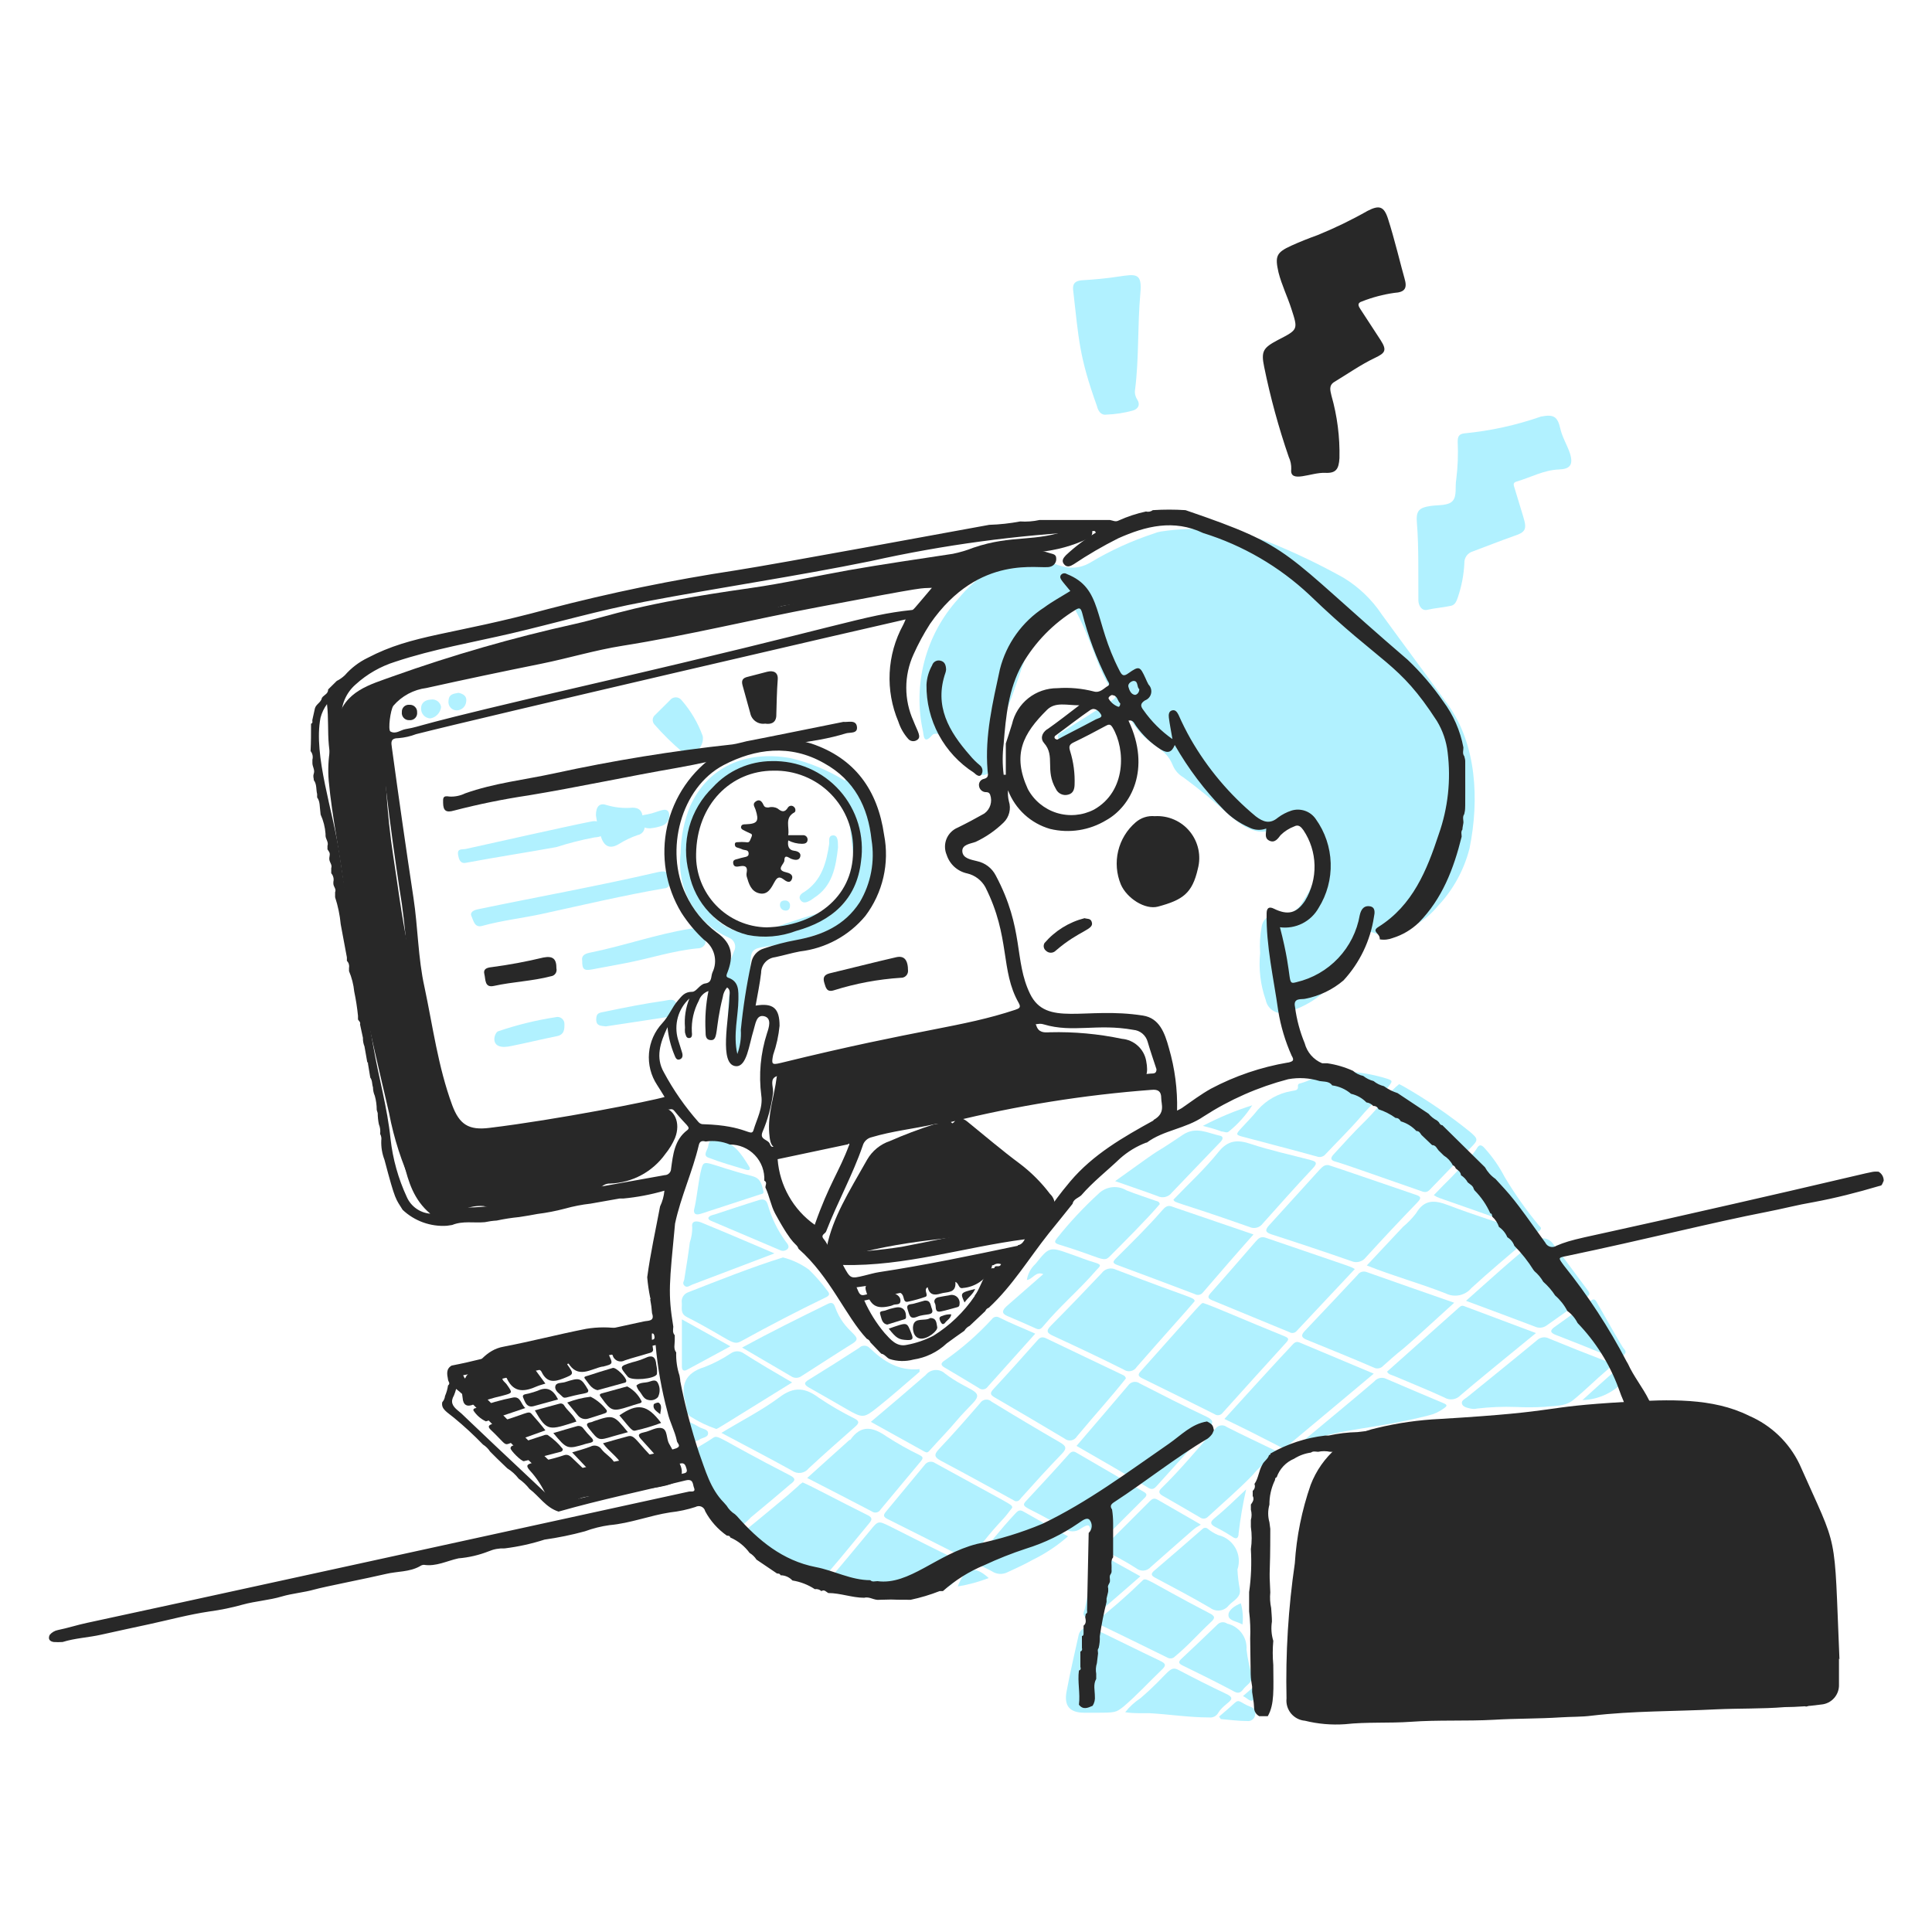 <svg width="80" height="80" viewBox="0 0 80 80" fill="none" xmlns="http://www.w3.org/2000/svg">
<path d="M58.672 21.672C58.624 21.152 58.748 21.02 59.256 20.948C59.568 20.904 59.976 20.948 60.156 20.736C60.336 20.524 60.244 20.152 60.3 19.852C60.364 19.336 60.384 18.815 60.36 18.296C60.36 18.096 60.396 17.968 60.644 17.944C61.724 17.839 62.788 17.605 63.812 17.248C64.344 17.148 64.496 17.248 64.612 17.76C64.696 18.12 64.896 18.432 65.012 18.784C65.152 19.248 65.012 19.424 64.548 19.44C63.92 19.464 63.376 19.772 62.788 19.944C62.628 19.992 62.684 20.1 62.712 20.2C62.832 20.6 62.956 21 63.076 21.4C63.236 21.924 63.172 22.036 62.676 22.2C62.108 22.4 61.548 22.624 60.988 22.832C60.882 22.862 60.79 22.927 60.726 23.016C60.662 23.106 60.63 23.214 60.636 23.324C60.612 23.806 60.52 24.283 60.364 24.74C60.312 24.888 60.256 25.044 60.088 25.084C59.76 25.156 59.424 25.176 59.096 25.252C58.872 25.304 58.732 25.076 58.732 24.852C58.724 24 58.752 22.584 58.672 21.672Z" fill="#B1F1FF"/>
<path d="M49.824 53.956C50.224 54.08 51.604 54.692 53.18 55.328C53.392 55.412 53.372 55.468 53.24 55.612C52.366 56.572 51.495 57.535 50.628 58.5C50.609 58.526 50.585 58.548 50.558 58.565C50.53 58.582 50.499 58.593 50.467 58.598C50.435 58.603 50.403 58.601 50.371 58.593C50.34 58.585 50.31 58.571 50.284 58.552C49.288 58.052 48.284 57.556 47.296 57.072C47.12 56.984 47.112 56.916 47.228 56.788C49.844 53.86 49.724 53.964 49.824 53.956Z" fill="#B1F1FF"/>
<path d="M56.596 52.4L58.096 50.8C58.296 50.634 58.477 50.446 58.636 50.24C58.984 49.648 59.416 49.692 59.98 49.908C61.024 50.308 62.1 50.64 63.18 51.008C63.26 51.036 63.396 51.008 63.408 51.136C63.42 51.264 63.304 51.276 63.232 51.336C62.46 51.996 61.68 52.644 60.928 53.336C60.801 53.488 60.627 53.592 60.433 53.632C60.239 53.672 60.037 53.645 59.86 53.556C58.628 53.08 57.728 52.852 56.596 52.4Z" fill="#B1F1FF"/>
<path d="M57.936 44.892C58.012 44.932 58.08 44.96 58.136 44.996C59.097 45.548 60.014 46.175 60.876 46.872C61.212 47.164 61.22 47.2 60.896 47.528C60.332 48.1 59.768 48.672 59.212 49.256C59.072 49.408 58.952 49.36 58.812 49.308C56.412 48.472 55.644 48.196 55.328 48.108C55.076 48.052 55.08 47.944 55.244 47.776C55.644 47.34 56.044 46.896 56.484 46.464C56.924 46.032 57.284 45.576 57.684 45.116C57.764 45.037 57.848 44.962 57.936 44.892Z" fill="#B1F1FF"/>
<path d="M55.008 48.244C55.048 48.244 57.476 49.084 58.608 49.468C58.816 49.536 58.884 49.588 58.696 49.784C57.972 50.532 57.264 51.288 56.564 52.056C56.496 52.149 56.397 52.216 56.285 52.245C56.172 52.275 56.054 52.264 55.948 52.216C54.858 51.837 53.762 51.471 52.66 51.116C52.4 51.032 52.364 50.944 52.548 50.74C53.248 49.976 53.94 49.204 54.64 48.436C54.744 48.34 54.82 48.224 55.008 48.244Z" fill="#B1F1FF"/>
<path d="M49.468 53.88C49.304 54.088 48.024 55.504 47.068 56.604C47.041 56.647 47.005 56.685 46.963 56.714C46.921 56.743 46.873 56.763 46.823 56.773C46.773 56.784 46.721 56.783 46.671 56.773C46.621 56.762 46.574 56.742 46.532 56.712C45.568 56.228 44.596 55.772 43.62 55.32C43.372 55.208 43.284 55.124 43.52 54.888C44.228 54.176 44.924 53.452 45.616 52.72C45.681 52.63 45.775 52.565 45.883 52.538C45.991 52.511 46.104 52.523 46.204 52.572C49.468 53.828 49.436 53.708 49.468 53.88Z" fill="#B1F1FF"/>
<path d="M60.216 53.944C57.2 56.7 58.576 55.392 57.276 56.556C57.227 56.611 57.161 56.648 57.088 56.66C57.015 56.673 56.94 56.66 56.876 56.624C55.952 56.224 55.024 55.852 54.096 55.472C53.876 55.38 53.868 55.284 54.028 55.112C54.76 54.344 55.488 53.568 56.216 52.792C56.255 52.733 56.313 52.688 56.381 52.666C56.448 52.645 56.522 52.647 56.588 52.672C57.78 53.096 58.98 53.512 60.216 53.944Z" fill="#B1F1FF"/>
<path d="M44.576 59.872C45.304 59.02 46.012 58.2 46.712 57.372C46.738 57.333 46.771 57.3 46.81 57.275C46.849 57.249 46.892 57.232 46.938 57.224C46.984 57.217 47.031 57.218 47.076 57.229C47.121 57.24 47.163 57.26 47.2 57.288C48.112 57.756 49.028 58.224 49.956 58.66C50.256 58.8 50.252 58.924 50.064 59.132L47.896 61.532C47.804 61.632 47.72 61.704 47.568 61.616C46.58 61.028 45.6 60.456 44.576 59.872Z" fill="#B1F1FF"/>
<path d="M56.884 56.88C56.484 57.216 54.16 59.164 53.36 59.828C53.268 59.904 53.196 60 53.052 59.932C52.276 59.532 51.492 59.132 50.7 58.756C51.272 58.12 53.1 56.12 53.48 55.724C53.568 55.632 53.644 55.52 53.808 55.588L56.884 56.88Z" fill="#B1F1FF"/>
<path d="M56.1 52.548C55.28 53.416 54.5 54.256 53.7 55.104C53.664 55.15 53.612 55.182 53.555 55.192C53.497 55.203 53.438 55.191 53.388 55.16L50.188 53.84C50.008 53.764 49.996 53.692 50.132 53.54C50.76 52.836 51.376 52.12 51.996 51.408C52.1 51.288 52.2 51.184 52.396 51.248C56.48 52.648 55.808 52.4 56.1 52.548Z" fill="#B1F1FF"/>
<path d="M46.62 57.08C45.908 57.968 45.468 58.432 44.592 59.48C44.567 59.523 44.533 59.559 44.492 59.587C44.452 59.616 44.405 59.635 44.357 59.643C44.308 59.651 44.258 59.649 44.21 59.636C44.162 59.623 44.118 59.6 44.08 59.568C43.117 58.992 42.151 58.423 41.18 57.86C41.016 57.764 40.976 57.692 41.128 57.528C41.756 56.852 42.368 56.164 42.98 55.476C43.1 55.34 43.204 55.36 43.348 55.432C44.36 55.92 45.376 56.4 46.388 56.884C46.476 56.936 46.6 56.948 46.62 57.08Z" fill="#B1F1FF"/>
<path d="M33.236 61.384C33.636 61.552 34.6 62.08 35.936 62.744C36.152 62.852 36.096 62.948 35.984 63.084C35.448 63.724 34.928 64.38 34.384 65.008C33.84 65.636 33.86 65.588 33.14 65.3C32.299 64.963 31.506 64.515 30.784 63.968C30.544 63.784 30.516 63.64 30.784 63.432C31.408 62.932 32.02 62.416 32.636 61.904C32.78 61.78 32.916 61.648 33.06 61.528C33.1 61.476 33.168 61.432 33.236 61.384Z" fill="#B1F1FF"/>
<path d="M55.2 44.368C55.967 44.338 56.733 44.442 57.464 44.676C57.644 44.74 57.664 44.768 57.544 44.928C57.2 45.396 56.744 45.768 56.376 46.208C55.908 46.756 55.388 47.26 54.896 47.784C54.854 47.839 54.796 47.878 54.729 47.897C54.663 47.916 54.592 47.913 54.528 47.888C53.532 47.612 52.528 47.356 51.528 47.088C51.152 46.992 51.152 46.984 51.424 46.688C51.696 46.392 51.884 46.208 52.084 45.952C52.446 45.544 52.935 45.272 53.472 45.18C53.604 45.144 53.776 45.18 53.744 44.948C53.745 44.932 53.751 44.916 53.76 44.903C53.769 44.89 53.781 44.879 53.796 44.872C54.276 44.756 54.696 44.452 55.2 44.368Z" fill="#B1F1FF"/>
<path d="M32.42 52.068C32.807 52.166 33.172 52.337 33.496 52.572C33.774 52.843 34.029 53.136 34.26 53.448C34.368 53.576 34.36 53.644 34.18 53.728C33.012 54.293 31.859 54.891 30.72 55.52C30.32 55.752 30.32 55.5 28.436 54.532C28.156 54.384 28.248 54.16 28.232 53.952C28.218 53.864 28.234 53.773 28.277 53.694C28.321 53.616 28.39 53.555 28.472 53.52C29.736 53.024 31.124 52.472 32.42 52.068Z" fill="#B1F1FF"/>
<path d="M42.04 62.16C41.936 62.104 39.864 60.96 38.956 60.484C38.696 60.344 38.656 60.24 38.884 60C39.468 59.384 40.028 58.744 40.584 58.1C40.608 58.061 40.641 58.028 40.68 58.003C40.718 57.978 40.762 57.962 40.808 57.956C40.854 57.95 40.9 57.955 40.944 57.969C40.987 57.984 41.027 58.008 41.06 58.04C41.996 58.613 42.939 59.175 43.888 59.724C44.124 59.864 44.204 59.956 43.976 60.192C43.4 60.784 42.852 61.392 42.292 62.016C42.232 62.084 42.192 62.184 42.04 62.16Z" fill="#B1F1FF"/>
<path d="M48.588 49.676C49.208 49.028 49.884 48.412 50.452 47.704C50.852 47.2 51.252 47.184 51.804 47.372C52.604 47.636 53.44 47.816 54.26 48.032C54.492 48.092 54.576 48.152 54.36 48.38C53.656 49.128 52.972 49.896 52.288 50.664C52.226 50.749 52.137 50.809 52.035 50.835C51.934 50.86 51.826 50.849 51.732 50.804C48.596 49.7 48.672 49.836 48.588 49.676Z" fill="#B1F1FF"/>
<path d="M63.6 55.2C62.908 55.764 60.848 57.448 60.476 57.776C60.392 57.866 60.28 57.925 60.158 57.941C60.037 57.958 59.913 57.932 59.808 57.868C59.124 57.552 58.424 57.272 57.728 56.976C57.624 56.932 57.496 56.92 57.436 56.796L60.372 54.18C60.444 54.116 60.508 54.04 60.616 54.08L63.6 55.2Z" fill="#B1F1FF"/>
<path d="M51.904 51.116C51.192 51.916 50.5 52.716 49.812 53.516C49.773 53.567 49.718 53.602 49.655 53.615C49.592 53.627 49.527 53.617 49.472 53.584C48.416 53.184 47.356 52.784 46.272 52.384C46.056 52.304 46.072 52.244 46.212 52.104C46.864 51.452 47.524 50.808 48.136 50.104C48.232 49.996 48.336 49.896 48.5 49.952L51.904 51.116Z" fill="#B1F1FF"/>
<path d="M41.916 62.428C41.8 62.572 41.692 62.728 41.564 62.868C40.152 64.368 40.32 64.7 39.928 64.5C38.872 63.964 37.816 63.432 36.752 62.9C36.568 62.808 36.568 62.732 36.688 62.592C37.222 61.949 37.755 61.305 38.288 60.66C38.312 60.626 38.342 60.596 38.377 60.574C38.412 60.551 38.452 60.536 38.493 60.53C38.534 60.523 38.576 60.525 38.617 60.535C38.657 60.545 38.695 60.563 38.728 60.588C42.02 62.4 41.892 62.28 41.916 62.428Z" fill="#B1F1FF"/>
<path d="M37.364 66.144C36.324 66.048 35.364 66.072 34.4 65.796C34.164 65.728 34.1 65.672 34.288 65.456C34.88 64.768 35.456 64.068 36.036 63.368C36.36 62.968 36.368 62.968 36.836 63.196C37.776 63.668 38.712 64.148 39.66 64.604C39.964 64.748 39.908 64.86 39.776 65.124C39.376 65.924 38.628 65.964 37.9 66.076C37.688 66.108 37.488 66.128 37.364 66.144Z" fill="#B1F1FF"/>
<path d="M29.872 59.332C30.724 58.816 31.54 58.404 32.272 57.86C32.884 57.396 33.352 57.46 33.92 57.888C34.39 58.204 34.881 58.488 35.388 58.74C35.6 58.852 35.568 58.936 35.416 59.072C34.768 59.644 34.12 60.212 33.488 60.8C33.409 60.901 33.294 60.969 33.166 60.987C33.039 61.006 32.909 60.975 32.804 60.9C31.856 60.376 30.904 59.88 29.872 59.332Z" fill="#B1F1FF"/>
<path d="M62.768 58.26C62.234 58.241 61.699 58.262 61.168 58.324C61.074 58.346 60.977 58.346 60.884 58.324C60.748 58.292 60.572 58.26 60.536 58.124C60.5 57.988 60.664 57.924 60.764 57.844C61.724 57.064 62.688 56.288 63.64 55.5C63.705 55.435 63.79 55.392 63.882 55.379C63.973 55.366 64.067 55.383 64.148 55.428C64.924 55.748 65.7 56.056 66.484 56.356C66.744 56.456 66.752 56.552 66.548 56.728C66.072 57.128 65.628 57.58 65.144 57.972C64.8 58.252 64.344 58.208 63.944 58.256C63.552 58.277 63.16 58.279 62.768 58.26Z" fill="#B1F1FF"/>
<path d="M60.704 53.864C61.668 53.012 62.572 52.172 63.544 51.408C63.597 51.36 63.66 51.324 63.727 51.302C63.795 51.28 63.867 51.273 63.938 51.28C64.009 51.288 64.078 51.31 64.139 51.346C64.201 51.382 64.254 51.43 64.296 51.488C64.792 52.132 65.264 52.792 65.756 53.44C65.86 53.58 65.808 53.636 65.688 53.716C65.136 54.116 64.592 54.492 64.044 54.884C63.973 54.936 63.89 54.968 63.802 54.975C63.715 54.983 63.627 54.967 63.548 54.928C62.624 54.576 61.692 54.232 60.704 53.864Z" fill="#B1F1FF"/>
<path d="M45.152 63.552C45.152 63.112 45.104 63.072 44.752 63.296C44.65 63.374 44.525 63.414 44.397 63.41C44.268 63.407 44.145 63.359 44.048 63.276C42.556 62.356 42.208 62.448 42.488 62.152C43.084 61.508 43.688 60.864 44.26 60.216C44.356 60.104 44.448 60.076 44.564 60.148L47.364 61.776C47.492 61.848 47.504 61.916 47.4 62.02C46.788 62.628 46.176 63.244 45.564 63.856C45.531 63.898 45.485 63.929 45.432 63.942C45.38 63.955 45.325 63.95 45.276 63.928C45.088 63.84 45.176 63.66 45.152 63.552Z" fill="#B1F1FF"/>
<path d="M45.364 70.92H44.9C44.296 70.92 44.052 70.64 44.164 70.044C44.308 69.272 44.484 68.508 44.656 67.744C44.666 67.674 44.692 67.607 44.734 67.55C44.776 67.493 44.831 67.447 44.895 67.417C44.959 67.386 45.03 67.373 45.101 67.377C45.171 67.381 45.24 67.403 45.3 67.44C46.212 67.88 47.124 68.336 48.04 68.772C48.256 68.876 48.312 68.948 48.112 69.136C47.576 69.648 47.072 70.2 46.512 70.676C46.2 70.912 46.196 70.92 45.364 70.92Z" fill="#B1F1FF"/>
<path d="M52.884 60.16C52.879 60.198 52.863 60.233 52.838 60.263C52.813 60.291 52.781 60.313 52.744 60.324C52.412 60.522 52.117 60.777 51.872 61.076C51.284 61.684 50.636 62.236 50.012 62.812C49.97 62.854 49.913 62.879 49.854 62.882C49.794 62.886 49.736 62.868 49.688 62.832C49.168 62.532 48.652 62.224 48.128 61.928C47.968 61.832 47.972 61.74 48.092 61.624C48.892 60.844 49.592 59.992 50.324 59.164C50.35 59.127 50.383 59.095 50.422 59.071C50.46 59.046 50.504 59.03 50.549 59.024C50.594 59.017 50.639 59.02 50.684 59.031C50.727 59.043 50.769 59.064 50.804 59.092C51.42 59.408 52.052 59.7 52.676 60.004C52.76 60.04 52.852 60.072 52.884 60.16Z" fill="#B1F1FF"/>
<path d="M33.424 61.2L35.176 59.624C35.176 59.624 35.2 59.624 35.208 59.624C35.656 58.976 36.148 59.088 36.716 59.484C37.152 59.766 37.604 60.022 38.072 60.248C38.208 60.32 38.248 60.364 38.132 60.504C37.568 61.172 37.016 61.848 36.464 62.504C36.447 62.535 36.423 62.562 36.395 62.583C36.367 62.604 36.334 62.619 36.3 62.626C36.266 62.634 36.23 62.634 36.195 62.627C36.161 62.619 36.128 62.605 36.1 62.584C35.224 62.124 34.34 61.672 33.424 61.2Z" fill="#B1F1FF"/>
<path d="M30.4 63.432C30.357 63.428 30.314 63.413 30.279 63.388C30.243 63.363 30.214 63.328 30.196 63.288C29.573 62.328 29.115 61.271 28.84 60.16C28.772 59.916 28.932 59.94 29.52 59.544C29.752 59.388 29.7 59.544 32.72 61.096C32.992 61.236 32.9 61.332 32.72 61.464C32.187 61.92 31.646 62.375 31.096 62.828C30.917 63.017 30.721 63.189 30.508 63.34C30.472 63.364 30.428 63.408 30.4 63.432Z" fill="#B1F1FF"/>
<path d="M45.336 67.172C46.017 66.64 46.669 66.071 47.288 65.468C47.472 65.276 47.384 65.396 50.088 66.804C50.32 66.924 50.324 67 50.14 67.168C49.64 67.632 49.188 68.152 48.656 68.588C48.617 68.63 48.566 68.659 48.509 68.668C48.452 68.677 48.394 68.668 48.344 68.64C47.364 68.156 46.376 67.676 45.336 67.172Z" fill="#B1F1FF"/>
<path d="M32.8 57.244C29.776 59.112 29.692 59.184 29.652 59.168C29.284 59.042 28.932 58.873 28.604 58.664C28.38 58.532 28.448 58.292 28.392 58.1C28.168 57.36 28.368 56.852 29.168 56.608C29.554 56.458 29.923 56.267 30.268 56.036C30.344 55.983 30.435 55.954 30.528 55.954C30.621 55.954 30.712 55.983 30.788 56.036C31.42 56.44 32.072 56.82 32.8 57.244Z" fill="#B1F1FF"/>
<path d="M36.06 58.876C36.86 58.204 37.596 57.576 38.332 56.936C38.379 56.877 38.437 56.828 38.504 56.792C38.57 56.757 38.644 56.736 38.719 56.73C38.794 56.724 38.87 56.734 38.941 56.76C39.012 56.785 39.077 56.824 39.132 56.876C40.092 57.616 40.784 57.56 40.308 58.076C40.084 58.32 39.844 58.548 39.632 58.804C39.268 59.236 38.868 59.64 38.492 60.064C38.424 60.14 38.384 60.164 38.288 60.112L36.06 58.876Z" fill="#B1F1FF"/>
<path d="M51.336 65.8C51.4 66.14 51.076 66.268 50.884 66.472C50.84 66.53 50.785 66.579 50.722 66.615C50.659 66.652 50.59 66.676 50.518 66.685C50.446 66.695 50.372 66.69 50.302 66.671C50.232 66.653 50.166 66.62 50.108 66.576C49.364 66.14 48.604 65.74 47.844 65.336C47.68 65.248 47.628 65.18 47.796 65.036C48.468 64.463 49.135 63.887 49.796 63.308C49.825 63.279 49.865 63.263 49.906 63.263C49.947 63.263 49.987 63.279 50.016 63.308C50.145 63.412 50.288 63.498 50.44 63.564C50.59 63.598 50.732 63.664 50.855 63.756C50.979 63.849 51.081 63.966 51.157 64.1C51.232 64.235 51.279 64.384 51.293 64.537C51.307 64.691 51.289 64.846 51.24 64.992C51.253 65.263 51.285 65.533 51.336 65.8Z" fill="#B1F1FF"/>
<path d="M30.728 55.8C31.928 55.148 33.1 54.568 34.276 53.992C34.428 53.916 34.516 53.948 34.572 54.104C34.972 55.244 35.8 55.304 35.328 55.616C34.608 56.064 33.9 56.528 33.184 56.984C33.121 57.029 33.045 57.053 32.968 57.053C32.891 57.053 32.815 57.029 32.752 56.984C32.096 56.596 31.432 56.216 30.728 55.8Z" fill="#B1F1FF"/>
<path d="M48.024 49.86C47.488 50.492 46.512 51.46 45.948 52.028C45.688 52.288 45.628 52.076 43.856 51.536C43.628 51.468 43.668 51.396 43.78 51.256C44.3 50.604 44.87 49.995 45.484 49.432C45.635 49.282 45.831 49.187 46.042 49.161C46.253 49.136 46.467 49.182 46.648 49.292C47.048 49.452 47.448 49.576 47.848 49.72C47.916 49.744 48 49.74 48.024 49.86Z" fill="#B1F1FF"/>
<path d="M38.08 56.8C37.508 57.288 36.944 57.792 36.356 58.26C35.768 58.728 35.732 58.736 35.048 58.344C34.539 58.048 34.027 57.755 33.512 57.464C33.332 57.36 33.232 57.272 33.512 57.116C34.203 56.692 34.889 56.259 35.572 55.816C35.6 55.786 35.634 55.763 35.671 55.746C35.709 55.73 35.749 55.722 35.79 55.722C35.831 55.722 35.871 55.73 35.909 55.746C35.946 55.763 35.98 55.786 36.008 55.816C36.584 56.368 37.208 56.78 38.084 56.692C38.068 56.72 38.076 56.752 38.08 56.8Z" fill="#B1F1FF"/>
<path d="M59.372 49.488C59.852 48.98 60.348 48.528 60.78 48.008C60.915 47.877 61.036 47.732 61.14 47.576C61.252 47.356 61.36 47.4 61.504 47.576C61.819 47.927 62.087 48.317 62.304 48.736C62.723 49.438 63.195 50.106 63.716 50.736C63.764 50.796 63.864 50.84 63.772 50.936C63.745 50.973 63.705 50.999 63.66 51.009C63.616 51.02 63.569 51.013 63.528 50.992C58.908 49.344 59.704 49.672 59.372 49.488Z" fill="#B1F1FF"/>
<path d="M54.04 59.6C54.472 59.24 56.388 57.652 56.908 57.2C56.964 57.131 57.041 57.083 57.127 57.063C57.213 57.042 57.303 57.051 57.384 57.088C58.184 57.432 58.984 57.772 59.784 58.108C59.96 58.18 59.904 58.236 59.784 58.32C59.594 58.46 59.378 58.56 59.148 58.612C56.852 59.192 55.78 59.108 54.064 59.688L54.04 59.6Z" fill="#B1F1FF"/>
<path d="M42.52 53C42.56 52.743 42.687 52.507 42.88 52.332C43.452 51.616 43.464 51.62 44.336 51.932C44.672 52.044 44.996 52.184 45.336 52.28C45.676 52.376 45.528 52.444 45.396 52.596C44.708 53.396 43.884 54.088 43.204 54.908C43.132 54.996 43.06 55.084 42.908 55.016C42.508 54.832 42.108 54.664 41.708 54.492C41.448 54.38 41.512 54.248 41.676 54.092L43.2 52.76C42.88 52.624 42.76 52.98 42.52 53Z" fill="#B1F1FF"/>
<path d="M49.724 63.132C49.356 63.364 49.796 63 47.648 64.888C47.575 64.971 47.473 65.024 47.363 65.034C47.253 65.044 47.143 65.012 47.056 64.944C45.856 64.172 45.508 64.256 45.796 63.972C46.404 63.376 46.996 62.772 47.604 62.168C47.708 62.06 47.792 62.016 47.936 62.1C48.444 62.4 49.6 63.052 49.724 63.132Z" fill="#B1F1FF"/>
<path d="M42.868 55.224L40.9 57.42C40.881 57.449 40.855 57.474 40.826 57.493C40.796 57.511 40.763 57.524 40.729 57.529C40.694 57.534 40.659 57.532 40.625 57.523C40.591 57.514 40.559 57.498 40.532 57.476C40.06 57.188 39.584 56.904 39.108 56.624C38.944 56.528 38.952 56.44 39.108 56.34C39.824 55.841 40.482 55.266 41.072 54.624C41.105 54.576 41.154 54.542 41.211 54.53C41.267 54.517 41.327 54.527 41.376 54.556C41.856 54.8 42.344 54.988 42.868 55.224Z" fill="#B1F1FF"/>
<path d="M46.176 48.908C48.672 47.112 47.32 48.108 48.976 46.992C49.524 46.624 50.008 46.92 50.516 47.028C50.652 47.056 50.644 47.148 50.576 47.24C50.547 47.277 50.515 47.312 50.48 47.344C49.828 48.028 49.168 48.704 48.52 49.388C48.453 49.477 48.356 49.539 48.247 49.564C48.138 49.589 48.024 49.575 47.924 49.524C47.368 49.316 46.8 49.132 46.176 48.908Z" fill="#B1F1FF"/>
<path d="M51.848 69.4C51.848 69.684 51.612 69.772 51.484 69.944C51.284 70.224 51.12 70.036 50.92 69.944C50.28 69.608 49.636 69.288 48.984 68.972C48.808 68.888 48.768 68.824 48.928 68.68C49.429 68.213 49.925 67.741 50.416 67.264C50.468 67.212 50.537 67.18 50.61 67.174C50.684 67.168 50.757 67.189 50.816 67.232C51.056 67.287 51.269 67.426 51.416 67.624C51.563 67.822 51.634 68.066 51.616 68.312C51.661 68.681 51.739 69.045 51.848 69.4Z" fill="#B1F1FF"/>
<path d="M40.34 64.7C40.892 64.008 41.424 63.336 42.016 62.7C42.112 62.604 42.188 62.48 42.368 62.584C42.972 62.932 43.568 63.264 44.224 63.616C43.785 64.001 43.297 64.327 42.772 64.584C42.432 64.776 42.076 64.936 41.724 65.1C41.621 65.153 41.506 65.178 41.39 65.171C41.275 65.164 41.163 65.125 41.068 65.06C40.836 64.936 40.592 64.824 40.34 64.7Z" fill="#B1F1FF"/>
<path d="M46.592 70.9C46.766 70.677 46.976 70.483 47.212 70.328C48.412 69.308 48.412 68.932 48.812 69.156C49.46 69.496 50.112 69.828 50.776 70.14C51.3 70.388 50.712 70.472 50.436 70.94C50.399 71 50.345 71.049 50.282 71.08C50.218 71.111 50.147 71.124 50.076 71.116C49.248 71.116 48.436 70.988 47.612 70.94C47.3 70.936 46.968 70.956 46.592 70.9Z" fill="#B1F1FF"/>
<path d="M32.068 51.9C31.464 52.124 29.232 52.984 28.668 53.192C28.568 53.228 28.448 53.344 28.34 53.236C28.232 53.128 28.34 53.04 28.34 52.94C28.42 52.444 28.5 51.944 28.564 51.444C28.633 51.243 28.667 51.032 28.664 50.82C28.612 50.516 28.884 50.552 29.064 50.632C29.924 50.98 31.868 51.816 32.068 51.9Z" fill="#B1F1FF"/>
<path d="M19.284 35.728C19.056 35.768 19 35.584 18.968 35.388C18.928 35.12 19.136 35.184 19.292 35.152C20.128 34.968 23.524 34.204 24.388 34.036C24.588 33.996 24.824 33.92 24.908 34.276C24.992 34.632 24.908 34.648 24.612 34.676C24.08 34.776 23.555 34.91 23.04 35.076C21.808 35.3 20.564 35.488 19.284 35.728Z" fill="#B1F1FF"/>
<path d="M24.108 39.788C24.064 39.568 24.22 39.492 24.408 39.452C25.812 39.172 27.168 38.684 28.588 38.456C28.764 38.428 28.896 38.456 28.936 38.64C28.953 38.708 28.996 38.767 29.056 38.804C29.148 38.876 29.26 38.952 29.196 39.092C29.168 39.145 29.126 39.19 29.075 39.221C29.023 39.252 28.964 39.268 28.904 39.268C27.872 39.364 26.884 39.696 25.868 39.888L24.524 40.14C24.184 40.204 24.104 40.14 24.108 39.788Z" fill="#B1F1FF"/>
<path d="M28.736 50.116C28.884 49.488 28.904 48.916 29.056 48.356C29.172 47.956 29.268 48.212 31.16 48.704C31.5 48.792 31.54 49.048 31.608 49.308C31.644 49.444 31.54 49.436 31.468 49.46L29.02 50.26C28.8 50.328 28.732 50.256 28.736 50.116Z" fill="#B1F1FF"/>
<path d="M66.896 56.288C66.4 56.072 66.344 56.024 64.412 55.272C64.184 55.184 64.176 55.084 64.376 54.944C64.876 54.588 65.372 54.232 65.864 53.864C66.012 53.748 66.064 53.824 66.128 53.94C67.276 55.964 67.144 55.688 67.188 55.776C67.232 55.864 67.392 55.944 67.264 56.08C67.224 56.142 67.17 56.193 67.106 56.23C67.041 56.266 66.969 56.286 66.896 56.288Z" fill="#B1F1FF"/>
<path d="M29.328 50.432C29.384 50.328 29.496 50.316 29.592 50.288C30.196 50.092 30.792 49.888 31.404 49.7C31.644 49.616 31.748 49.7 31.804 49.92C31.958 50.452 32.203 50.952 32.528 51.4C32.588 51.484 32.708 51.596 32.62 51.708C32.58 51.752 32.526 51.781 32.468 51.791C32.409 51.802 32.349 51.792 32.296 51.764L29.472 50.564C29.424 50.54 29.344 50.524 29.328 50.432Z" fill="#B1F1FF"/>
<path d="M47.22 65.272C46.572 65.836 45.972 66.364 45.364 66.872C45.318 66.93 45.253 66.971 45.18 66.987C45.107 67.003 45.031 66.994 44.964 66.96C44.78 66.856 44.908 66.712 44.928 66.584C45.058 66.011 45.131 65.427 45.144 64.84C45.144 64.404 45.384 64.26 45.772 64.468C46.248 64.728 46.712 64.992 47.22 65.272Z" fill="#B1F1FF"/>
<path d="M28.464 31.236C28.389 31.221 28.319 31.188 28.26 31.14C27.845 30.79 27.457 30.409 27.1 30C27.075 29.972 27.055 29.94 27.043 29.904C27.03 29.868 27.025 29.831 27.028 29.793C27.031 29.755 27.042 29.719 27.06 29.686C27.078 29.652 27.102 29.623 27.132 29.6C27.332 29.4 27.532 29.2 27.736 29C27.765 28.961 27.802 28.93 27.844 28.908C27.887 28.886 27.934 28.875 27.982 28.875C28.03 28.875 28.078 28.886 28.12 28.908C28.163 28.93 28.2 28.961 28.228 29C28.608 29.436 28.904 29.94 29.1 30.484C29.113 30.576 29.106 30.669 29.079 30.759C29.053 30.848 29.009 30.93 28.949 31.001C28.889 31.072 28.815 31.13 28.732 31.17C28.648 31.21 28.557 31.233 28.464 31.236Z" fill="#B1F1FF"/>
<path d="M23.004 42.12C23.048 42.107 23.094 42.105 23.139 42.114C23.184 42.122 23.226 42.142 23.262 42.17C23.298 42.198 23.326 42.234 23.346 42.276C23.365 42.317 23.374 42.362 23.372 42.408C23.372 42.616 23.372 42.848 23.048 42.908C22.428 43.032 21.812 43.184 21.196 43.308C20.208 43.536 20.46 42.76 20.624 42.704C21.399 42.44 22.195 42.244 23.004 42.12Z" fill="#B1F1FF"/>
<path d="M30.244 55.748L28.44 56.724C28.3 56.796 28.236 56.724 28.236 56.596C28.236 55.964 28.236 55.328 28.236 54.632L30.244 55.748Z" fill="#B1F1FF"/>
<path d="M51.6 61.672C51.463 62.273 51.359 62.88 51.288 63.492C51.288 63.648 51.228 63.788 51.008 63.62C50.781 63.473 50.546 63.34 50.304 63.22C50.156 63.132 50.072 63.052 50.268 62.884C50.712 62.524 51.12 62.124 51.6 61.672Z" fill="#B1F1FF"/>
<path d="M29.664 47.228C30.356 47.228 30.68 47.76 31.012 48.292C31.108 48.44 31.012 48.468 30.896 48.44C30.368 48.28 29.836 48.132 29.324 47.932C29.088 47.84 29.3 47.62 29.324 47.468C29.348 47.316 29.392 47.152 29.664 47.228Z" fill="#B1F1FF"/>
<path d="M65.524 57.976C66.012 57.536 66.492 57.092 66.992 56.668C67.156 56.532 67.352 56.668 67.468 56.784C67.584 56.9 67.408 56.992 67.34 57.076C67.12 57.347 66.843 57.569 66.53 57.724C66.217 57.879 65.874 57.965 65.524 57.976Z" fill="#B1F1FF"/>
<path d="M49.808 46.62C50.463 46.276 51.147 45.99 51.852 45.768C51.591 46.18 51.264 46.546 50.884 46.852C50.8 46.932 50.684 46.852 50.58 46.852C50.348 46.76 50.112 46.7 49.808 46.62Z" fill="#B1F1FF"/>
<path d="M50.48 71.08C50.696 70.892 50.916 70.712 51.12 70.52C51.324 70.328 51.364 70.52 51.784 70.676C51.818 70.686 51.851 70.702 51.879 70.724C51.907 70.746 51.93 70.774 51.948 70.805C51.965 70.836 51.976 70.871 51.98 70.906C51.985 70.942 51.982 70.978 51.972 71.012C51.967 71.05 51.955 71.088 51.935 71.121C51.916 71.155 51.89 71.184 51.859 71.208C51.828 71.231 51.793 71.248 51.755 71.258C51.718 71.267 51.678 71.269 51.64 71.264C51.276 71.264 50.916 71.212 50.552 71.184L50.48 71.08Z" fill="#B1F1FF"/>
<path d="M26.92 34.3C26.668 34.3 26.52 34.22 26.464 33.996C26.408 33.772 26.64 33.748 26.812 33.72C27.272 33.636 27.612 33.368 27.704 33.676C27.727 33.78 27.712 33.889 27.662 33.983C27.611 34.078 27.528 34.15 27.428 34.188C27.264 34.246 27.093 34.283 26.92 34.3Z" fill="#B1F1FF"/>
<path d="M40.94 65.344C40.526 65.503 40.097 65.62 39.66 65.692C39.944 64.916 40.352 64.8 40.94 65.344Z" fill="#B1F1FF"/>
<path d="M18.264 29.272C18.252 29.389 18.201 29.5 18.12 29.585C18.039 29.672 17.933 29.729 17.816 29.748C17.764 29.745 17.712 29.733 17.664 29.71C17.617 29.688 17.574 29.656 17.539 29.617C17.504 29.578 17.476 29.532 17.459 29.483C17.441 29.433 17.433 29.381 17.436 29.328C17.436 29.108 17.6 28.98 17.836 28.968C17.884 28.959 17.933 28.96 17.981 28.971C18.029 28.982 18.074 29.002 18.114 29.03C18.154 29.059 18.188 29.095 18.213 29.136C18.239 29.177 18.256 29.224 18.264 29.272Z" fill="#B1F1FF"/>
<path d="M28.508 58.864C28.659 58.93 28.806 59.005 28.948 59.088C29.084 59.172 29.324 59.176 29.32 59.352C29.316 59.528 29.088 59.52 28.968 59.608C28.848 59.696 28.672 59.724 28.652 59.46C28.617 59.258 28.569 59.059 28.508 58.864Z" fill="#B1F1FF"/>
<path d="M51.448 67.268C51.228 67.132 50.884 67.12 50.868 66.896C50.852 66.672 51.12 66.496 51.38 66.388C51.461 66.674 51.484 66.973 51.448 67.268Z" fill="#B1F1FF"/>
<path d="M51.468 70.232L51.868 69.888C51.924 70.052 52.064 70.236 51.92 70.376C51.776 70.516 51.656 70.312 51.468 70.232Z" fill="#B1F1FF"/>
<path d="M76.148 68.68C76.148 69.036 76.148 69.392 76.148 69.748C76.157 69.954 76.086 70.156 75.949 70.311C75.813 70.466 75.622 70.563 75.416 70.58C74.913 70.648 74.407 70.684 73.9 70.688C72.956 70.764 72.008 70.736 71.064 70.78C69.34 70.868 67.612 70.84 65.896 71.044C65.496 71.096 65.048 71.084 64.624 71.112C63.704 71.172 62.78 71.156 61.86 71.212C60.712 71.276 59.56 71.212 58.416 71.296C57.508 71.36 56.596 71.296 55.692 71.396C55.136 71.434 54.577 71.386 54.036 71.252C53.925 71.243 53.817 71.212 53.718 71.16C53.619 71.109 53.532 71.038 53.46 70.953C53.389 70.867 53.336 70.768 53.303 70.661C53.271 70.555 53.26 70.443 53.272 70.332C53.23 68.459 53.345 66.586 53.616 64.732C53.686 63.625 53.907 62.532 54.272 61.484C54.497 60.896 54.865 60.372 55.342 59.962C55.82 59.551 56.392 59.266 57.008 59.132C57.867 58.923 58.745 58.797 59.628 58.756C64.956 58.436 63.552 58.264 67.344 58.048C69.088 57.948 70.912 57.868 72.424 58.624C73.338 59.017 74.08 59.727 74.512 60.624C76.156 64.336 75.932 63.204 76.168 68.708L76.148 68.68Z" fill="#282828"/>
<path d="M13.832 29.46C13.9 29.572 13.832 29.708 13.964 29.84C14.26 28.604 15.332 28.348 16.272 28.004C18.73 27.127 21.24 26.404 23.788 25.84C25.54 25.44 26.216 25.04 31.092 24.348C32.448 24.156 33.784 23.852 35.132 23.612C36.568 23.36 38.012 23.152 39.456 22.932C39.746 22.873 40.029 22.789 40.304 22.68C41.96 22.116 42.832 22.484 44.36 21.904C44.513 21.841 44.671 21.791 44.832 21.752C44.907 21.728 44.988 21.734 45.059 21.769C45.129 21.804 45.182 21.866 45.208 21.94C45.223 21.976 45.23 22.015 45.229 22.054C45.228 22.093 45.219 22.131 45.202 22.167C45.185 22.202 45.16 22.233 45.131 22.258C45.101 22.283 45.066 22.302 45.028 22.312C44.406 22.603 43.739 22.785 43.056 22.852C42.052 22.884 41.059 23.072 40.112 23.408C39.984 23.46 39.84 23.46 39.884 23.68C39.928 23.9 39.732 23.912 39.596 23.912C37.888 23.912 36.292 24.54 34.62 24.756C33.932 24.848 33.244 24.956 32.556 25.064C32.346 25.091 32.143 25.16 31.96 25.268C31.376 25.616 30.692 25.616 30.056 25.768C27.624 26.352 26.78 26.056 22.968 27.268C22.04 27.56 21.048 27.528 20.128 27.832C19.524 27.982 18.913 28.098 18.296 28.18C17.772 28.292 17.308 28.5 16.812 28.656C16.594 28.718 16.4 28.846 16.257 29.022C16.114 29.198 16.028 29.414 16.012 29.64C15.808 31.216 16.052 33.96 16.276 35.396C16.472 36.656 16.624 37.924 16.884 39.168C17.564 42.396 17.664 44.268 18.532 46.184C18.64 46.406 18.812 46.591 19.026 46.715C19.24 46.839 19.486 46.896 19.732 46.88C21.828 46.98 23.832 46.448 26.612 45.848C26.857 45.8 27.109 45.793 27.356 45.828C27.936 45.9 28.2 46.488 27.952 47.12C27.85 47.358 27.715 47.58 27.552 47.78C27.291 48.146 26.95 48.447 26.555 48.66C26.16 48.872 25.721 48.992 25.272 49.008C25.196 49.004 25.121 49.018 25.051 49.048C24.982 49.079 24.92 49.125 24.872 49.184C24.72 49.36 24.472 49.364 24.26 49.44C23.352 49.784 22.38 49.76 21.46 49.94C20.988 50.048 20.497 50.048 20.024 49.94C19.751 49.919 19.476 49.964 19.224 50.072C18.216 50.312 17.536 50.012 17.072 49.08C16.633 48.135 16.311 47.14 16.116 46.116C15.892 45.092 14.592 39.876 14.268 36.96C14.096 35.408 13.756 33.888 13.612 32.336C13.574 31.887 13.594 31.436 13.672 30.992C13.76 30.492 13.628 29.964 13.832 29.46Z" fill="#282828"/>
<path d="M47.2 44.748C46.788 44.877 46.367 44.976 45.94 45.044C45.14 45.108 44.34 45.224 43.516 45.308C41.945 45.475 40.386 45.742 38.848 46.108C36.764 46.604 34.664 47.044 32.568 47.504C32.012 47.624 31.896 47.504 31.852 46.92C31.788 46.12 32.064 45.384 32.16 44.612C32.192 44.38 32.384 44.476 32.516 44.424C33.04 44.216 33.596 44.18 34.116 44.024C36.116 43.428 38.184 43.104 40.216 42.64C40.78 42.508 41.352 42.436 41.924 42.336C42.204 42.288 42.48 42.48 42.764 42.336C42.82 42.308 42.892 42.404 42.912 42.468C43.004 42.76 43.228 42.76 43.472 42.744C44.475 42.718 45.478 42.81 46.46 43.016C46.703 43.037 46.933 43.138 47.113 43.302C47.294 43.466 47.416 43.684 47.46 43.924C47.564 44.456 47.452 44.688 47.2 44.748Z" fill="#282828"/>
<path d="M53.468 19.428C53.474 19.253 53.439 19.079 53.364 18.92C52.945 17.703 52.605 16.461 52.348 15.2C52.208 14.536 52.308 14.4 52.92 14.076C53.76 13.644 53.752 13.648 53.472 12.784C53.308 12.276 53.072 11.8 52.94 11.28C52.788 10.608 52.848 10.456 53.472 10.172C53.824 10.012 54.188 9.868 54.556 9.736C55.268 9.446 55.96 9.111 56.628 8.732C57.108 8.484 57.308 8.536 57.476 9.064C57.744 9.892 58.036 11.116 58.156 11.52C58.276 11.924 58.192 12.1 57.732 12.128C57.276 12.193 56.829 12.311 56.4 12.48C56.176 12.548 56.252 12.68 56.336 12.808C56.612 13.232 56.892 13.656 57.168 14.084C57.444 14.512 57.352 14.62 56.932 14.82C56.344 15.1 55.812 15.476 55.256 15.812C55.008 15.96 55.088 16.18 55.132 16.38C55.372 17.223 55.484 18.096 55.464 18.972C55.436 19.428 55.32 19.6 54.876 19.58C54.3 19.548 53.392 20.036 53.468 19.428Z" fill="#282828"/>
<path d="M39.016 46.516C39.212 46.516 39.416 46.652 39.58 46.36C39.648 46.228 39.896 46.312 40.052 46.44C40.776 47.028 41.492 47.64 42.236 48.192C42.706 48.549 43.124 48.969 43.48 49.44C43.556 49.509 43.612 49.597 43.645 49.694C43.677 49.791 43.684 49.895 43.665 49.996C43.645 50.096 43.601 50.191 43.535 50.269C43.469 50.347 43.384 50.408 43.288 50.444C42.93 50.654 42.537 50.798 42.128 50.868C39.328 51.364 37.544 51.268 34.7 52.128C34.536 52.176 34.348 52.252 34.2 52.092C34.052 51.932 34.2 51.78 34.24 51.616C34.484 50.416 35.136 49.376 35.908 48.016C36.118 47.654 36.452 47.381 36.848 47.248C37.442 46.987 38.05 46.757 38.668 46.56C38.783 46.539 38.899 46.525 39.016 46.516Z" fill="#282828"/>
<path d="M25.2 56.08C25.388 56.48 25.388 56.48 24.968 56.588H24.936C24.448 56.692 23.92 57.112 23.516 56.416C23.516 56.444 23.48 56.488 23.492 56.504C23.776 56.904 23.768 56.904 23.312 57.084C22.936 57.232 22.648 57.244 22.44 56.836C22.418 56.78 22.376 56.734 22.321 56.709C22.267 56.684 22.205 56.68 22.148 56.7L22.584 57.292C22.456 57.332 22.34 57.36 22.236 57.404C21.74 57.624 21.288 57.696 20.996 57.096C20.996 57.056 20.932 57.032 20.892 57.004C20.864 56.992 20.834 56.985 20.804 56.984C20.756 57.16 20.916 57.228 20.984 57.328C21.232 57.684 21.24 57.676 20.808 57.792C20.4 57.885 19.999 58.007 19.608 58.156C19.336 58.272 19.176 58.18 19.156 57.88C19.098 57.565 19.156 57.239 19.32 56.964C19.768 56.5 20.12 55.892 20.848 55.764C21.996 55.544 23.128 55.248 24.272 55.024C24.751 54.944 25.241 54.944 25.72 55.024C25.866 55.07 26.02 55.083 26.172 55.062C26.323 55.04 26.468 54.985 26.596 54.9C26.792 54.744 26.996 54.868 26.996 55.128C26.981 55.363 26.995 55.6 27.036 55.832C27.084 56.004 26.916 56.016 26.816 56.048C26.5 56.148 26.18 56.224 25.868 56.332C25.827 56.355 25.782 56.369 25.736 56.374C25.689 56.379 25.643 56.374 25.598 56.36C25.554 56.346 25.512 56.324 25.477 56.293C25.441 56.263 25.413 56.226 25.392 56.184C25.376 56.12 25.344 56.032 25.2 56.08Z" fill="#282828"/>
<path d="M23.692 60.14C23.968 60.056 24.216 59.992 24.452 59.9C24.529 59.858 24.619 59.847 24.704 59.869C24.79 59.89 24.864 59.943 24.912 60.016C25.056 60.204 25.276 60.312 25.412 60.516C25.445 60.571 25.497 60.613 25.557 60.634C25.618 60.655 25.684 60.654 25.744 60.632C25.54 60.296 25.208 60.096 24.968 59.764C25.332 59.66 25.668 59.56 26.008 59.472C26.252 59.412 26.328 59.624 26.892 60.224C26.968 60.304 27.04 60.416 27.236 60.364C27.008 60.108 26.804 59.872 26.592 59.644C26.448 59.488 26.344 59.372 26.672 59.308C26.924 59.26 27.184 59.072 27.416 59.14C27.648 59.208 27.584 59.572 27.708 59.784C27.832 59.996 27.972 60.284 28.108 60.532C28.74 61.712 26.864 61.552 25.564 61.808C25.184 61.892 24.797 61.944 24.408 61.964C24.135 61.979 23.872 62.077 23.656 62.244C23.575 62.304 23.482 62.344 23.384 62.364C23.285 62.383 23.184 62.379 23.087 62.354C22.99 62.329 22.9 62.282 22.823 62.217C22.746 62.153 22.685 62.071 22.644 61.98C22.471 61.578 22.232 61.207 21.936 60.884C21.58 60.484 22.196 60.656 23.36 60.256C23.536 60.196 23.644 60.324 23.76 60.436C23.876 60.548 24.076 60.74 24.236 60.892L24.332 60.816L23.692 60.14Z" fill="#282828"/>
<path d="M18.348 33.244C18.348 33.068 18.32 32.928 18.612 32.984C18.836 32.996 19.059 32.95 19.26 32.852C20.46 32.424 21.716 32.292 22.948 32.024C25.387 31.492 27.854 31.092 30.336 30.824C30.532 30.796 30.736 30.732 30.92 30.692C30.96 30.692 34.92 29.892 34.92 29.892C35.128 29.912 35.444 29.792 35.484 30.092C35.524 30.392 35.2 30.316 35.024 30.368C33.64 30.8 32.156 30.8 30.744 31.2C29.844 31.428 28.944 31.636 28.032 31.796C25.976 32.152 23.936 32.596 21.88 32.936C20.843 33.091 19.815 33.3 18.8 33.564C18.468 33.66 18.352 33.568 18.348 33.244Z" fill="#282828"/>
<path d="M47.816 33.796C48.091 33.779 48.365 33.828 48.617 33.938C48.87 34.048 49.092 34.216 49.266 34.429C49.44 34.642 49.562 34.894 49.62 35.162C49.678 35.431 49.671 35.71 49.6 35.976C49.368 36.996 48.972 37.264 47.952 37.54C47.416 37.684 46.66 37.196 46.412 36.624C46.23 36.185 46.191 35.701 46.301 35.239C46.411 34.777 46.664 34.361 47.024 34.052C47.132 33.958 47.258 33.886 47.394 33.842C47.53 33.798 47.674 33.783 47.816 33.796Z" fill="#282828"/>
<path d="M39.56 53.08C39.604 53.572 39.212 53.48 38.948 53.564C38.684 53.648 38.48 53.616 38.412 53.296C38.22 53.42 38.464 53.62 38.328 53.696C38.095 53.778 37.857 53.844 37.616 53.896C37.452 53.948 37.436 53.808 37.412 53.72C37.356 53.504 37.22 53.484 36.96 53.528C37.184 53.604 37.308 53.724 37.284 53.892C37.26 54.06 37.064 53.98 36.96 54.048C36.938 54.058 36.916 54.066 36.892 54.072C36.292 54.224 36.044 54.072 35.864 53.468C35.812 53.3 35.824 53.196 36.044 53.14C36.844 52.948 37.644 52.924 38.416 52.74C39.38 52.532 40.544 52.156 40.784 52.152C41.024 52.148 41.148 52.284 41.044 52.532C40.936 52.755 40.772 52.946 40.568 53.086C40.364 53.226 40.127 53.311 39.88 53.332C39.68 53.384 39.72 53.144 39.56 53.08Z" fill="#282828"/>
<path d="M37.6 40.208C37.6 40.246 37.591 40.284 37.576 40.319C37.56 40.354 37.538 40.386 37.51 40.412C37.482 40.438 37.449 40.459 37.413 40.471C37.377 40.485 37.338 40.49 37.3 40.488C36.361 40.549 35.434 40.722 34.536 41.004C34.236 41.1 34.196 40.904 34.136 40.708C34.076 40.512 34.096 40.376 34.336 40.308C35.26 40.088 36.184 39.848 37.112 39.636C37.436 39.564 37.6 39.736 37.6 40.208Z" fill="#282828"/>
<path d="M31.684 29.964C31.546 29.985 31.405 29.953 31.291 29.873C31.176 29.793 31.096 29.673 31.068 29.536C30.952 29.136 30.86 28.764 30.748 28.38C30.692 28.176 30.748 28.072 30.968 28.024C31.232 27.96 31.492 27.884 31.768 27.816C32.044 27.748 32.228 27.852 32.204 28.14C32.164 28.644 32.16 29.152 32.144 29.656C32.12 29.94 31.908 30 31.684 29.964Z" fill="#282828"/>
<path d="M23.04 40.1C23.049 40.136 23.05 40.174 23.043 40.21C23.036 40.247 23.022 40.282 23.001 40.312C22.98 40.343 22.952 40.368 22.921 40.388C22.889 40.407 22.853 40.419 22.816 40.424C22.04 40.628 21.236 40.652 20.456 40.824C20.056 40.916 20.112 40.548 20.056 40.336C20 40.124 20.16 40.068 20.352 40.048C21.076 39.953 21.794 39.819 22.504 39.648C22.892 39.576 23.044 39.7 23.04 40.1Z" fill="#282828"/>
<path d="M22.584 59.228C22.056 59.42 21.556 59.592 21.06 59.784C20.876 59.852 20.86 59.716 20.34 59.224C20.18 59.076 20.216 59.012 20.416 58.952C21.828 58.552 21.872 58.388 22.016 58.552C22.16 58.716 22.4 58.988 22.584 59.228Z" fill="#282828"/>
<path d="M23.304 60C23.304 60.104 23.224 60.116 23.164 60.128C22.676 60.26 22.188 60.384 21.696 60.504C21.604 60.528 21.128 60.056 21.14 59.964C21.152 59.872 21.236 59.86 21.292 59.84C21.716 59.692 22.144 59.556 22.568 59.416C22.602 59.41 22.637 59.41 22.672 59.416C22.912 59.576 23.125 59.773 23.304 60Z" fill="#282828"/>
<path d="M21.752 58.304L20.12 58.856C19.907 58.756 19.727 58.598 19.6 58.4C19.6 58.3 19.696 58.316 19.756 58.292C20.241 58.109 20.74 57.967 21.248 57.868C21.564 57.816 21.568 58.148 21.752 58.304Z" fill="#282828"/>
<path d="M22.148 58.4L23.164 58.124C23.198 58.112 23.234 58.111 23.268 58.122C23.302 58.133 23.332 58.154 23.352 58.184C23.496 58.424 23.752 58.584 23.868 58.864C22.748 59.22 22.656 59.3 22.148 58.4Z" fill="#282828"/>
<path d="M25.968 57.408C26.23 57.544 26.441 57.762 26.568 58.028C26.568 58.096 26.496 58.104 26.44 58.12C26.304 58.156 26.168 58.204 26.04 58.244C25.372 58.46 25.308 58.44 24.908 57.884C24.86 57.816 24.776 57.74 24.908 57.7C25.272 57.6 25.636 57.5 25.968 57.408Z" fill="#282828"/>
<path d="M27.376 58.92C27.041 59.046 26.697 59.149 26.348 59.228C26.18 59.284 26.148 59.204 25.648 58.608C26.4 58.088 26.8 58.152 27.376 58.92Z" fill="#282828"/>
<path d="M27.2 56.904C27.104 57.104 26.16 57.184 26 57.012C25.64 56.58 25.64 56.58 26.172 56.412C26.355 56.368 26.535 56.309 26.708 56.236C27.032 56.076 27.152 56.204 27.176 56.52C27.206 56.646 27.214 56.776 27.2 56.904Z" fill="#282828"/>
<path d="M26 59.304C25.768 59.368 25.564 59.42 25.364 59.48C24.78 59.656 24.788 59.652 24.408 59.176C24.272 59.008 24.244 58.924 24.488 58.888C24.522 58.876 24.555 58.863 24.588 58.848C25.404 58.576 25.404 58.576 26 59.304Z" fill="#282828"/>
<path d="M24.744 57.564C24.476 57.508 24.368 57.268 24.22 57.088C24.148 57 24.272 56.988 24.332 56.968C24.676 56.856 25.024 56.744 25.372 56.644C25.504 56.604 25.948 57.044 25.932 57.184C25.932 57.244 25.884 57.252 25.836 57.264L24.744 57.564Z" fill="#282828"/>
<path d="M23.488 58.076C23.799 57.955 24.125 57.874 24.456 57.836C24.72 57.969 24.949 58.163 25.124 58.4C25.148 58.496 25.072 58.512 25.004 58.536C24.792 58.604 24.58 58.676 24.364 58.74C24.286 58.766 24.201 58.766 24.123 58.742C24.044 58.717 23.975 58.669 23.924 58.604C23.788 58.436 23.644 58.264 23.488 58.076Z" fill="#282828"/>
<path d="M22.912 59.34C23.256 59.24 23.568 59.144 23.884 59.056C23.935 59.04 23.989 59.041 24.039 59.059C24.089 59.077 24.132 59.111 24.16 59.156C24.253 59.277 24.353 59.392 24.46 59.5C24.704 59.74 24.436 59.732 24.268 59.784C23.484 60.02 23.484 60.02 22.912 59.34Z" fill="#282828"/>
<path d="M24.36 57.564C24.36 57.724 24.284 57.648 23.5 57.856C23.412 57.88 23.34 57.896 23.276 57.82C23.212 57.744 22.968 57.604 22.992 57.42C23.016 57.236 23.236 57.276 23.392 57.232C24 57.036 24.056 57.032 24.36 57.564Z" fill="#282828"/>
<path d="M23.108 57.948L22.104 58.224C21.804 58.308 21.732 58.032 21.664 57.872C21.596 57.712 21.82 57.732 21.928 57.692C22.042 57.663 22.154 57.629 22.264 57.588C22.652 57.404 22.908 57.54 23.108 57.948Z" fill="#282828"/>
<path d="M38.52 54.576C38.796 54.576 38.772 54.804 38.808 54.952C38.844 55.1 38.408 55.46 38.116 55.428C37.824 55.396 37.78 55.048 37.812 54.892C37.88 54.528 38.3 54.724 38.52 54.576Z" fill="#282828"/>
<path d="M36.74 54.848C36.512 54.808 36.504 54.588 36.448 54.424C36.392 54.26 36.588 54.3 36.672 54.26C36.791 54.213 36.914 54.177 37.04 54.152C37.336 54.076 37.516 54.216 37.516 54.516C37.516 54.568 37.516 54.608 37.46 54.624L36.74 54.848Z" fill="#282828"/>
<path d="M26.352 57.372C26.508 57.224 26.716 57.272 26.888 57.212C27.06 57.152 27.172 57.128 27.244 57.272C27.29 57.362 27.314 57.461 27.314 57.562C27.314 57.663 27.29 57.762 27.244 57.852C27.195 57.906 27.131 57.946 27.06 57.966C26.99 57.987 26.915 57.987 26.844 57.968C26.632 57.932 26.584 57.712 26.444 57.568C26.405 57.507 26.374 57.441 26.352 57.372Z" fill="#282828"/>
<path d="M39.732 54C39.732 54.096 39.684 54.12 39.608 54.136C39.392 54.192 39.18 54.26 38.964 54.304C38.672 54.364 38.784 54.092 38.716 53.976C38.648 53.86 38.716 53.748 38.852 53.716C38.988 53.684 39.152 53.664 39.304 53.636C39.358 53.618 39.415 53.614 39.471 53.625C39.526 53.636 39.578 53.66 39.621 53.697C39.664 53.734 39.697 53.781 39.716 53.834C39.736 53.887 39.741 53.944 39.732 54Z" fill="#282828"/>
<path d="M38.284 53.856C38.544 53.832 38.524 54.044 38.584 54.184C38.712 54.508 38.32 54.38 37.988 54.52C37.656 54.66 37.66 54.428 37.588 54.236C37.5 53.972 37.712 54.02 37.844 53.98L38.284 53.856Z" fill="#282828"/>
<path d="M36.8 55.016C37.6 54.744 37.54 54.72 37.744 55.232C37.832 55.448 37.784 55.496 37.564 55.488C37.22 55.472 37.124 55.424 36.8 55.016Z" fill="#282828"/>
<path d="M17.272 29.496C17.277 29.539 17.272 29.583 17.258 29.624C17.244 29.665 17.221 29.702 17.191 29.733C17.161 29.764 17.124 29.788 17.083 29.803C17.043 29.818 16.999 29.824 16.956 29.82C16.912 29.823 16.868 29.817 16.826 29.801C16.785 29.785 16.748 29.76 16.718 29.728C16.687 29.695 16.665 29.657 16.651 29.615C16.638 29.573 16.634 29.528 16.64 29.484C16.637 29.442 16.644 29.401 16.659 29.362C16.674 29.324 16.698 29.289 16.728 29.26C16.758 29.232 16.794 29.21 16.834 29.197C16.873 29.184 16.915 29.179 16.956 29.184C16.998 29.181 17.04 29.187 17.079 29.202C17.119 29.216 17.155 29.239 17.184 29.269C17.214 29.298 17.238 29.334 17.253 29.373C17.268 29.412 17.274 29.454 17.272 29.496Z" fill="#282828"/>
<path d="M39.94 53.932C39.756 53.532 39.756 53.532 40.38 53.372C40.288 53.6 40.088 53.72 39.94 53.932Z" fill="#282828"/>
<path d="M39.02 54.488C38.94 54.508 38.884 54.548 38.908 54.632C38.924 54.699 38.957 54.761 39.004 54.812C39.052 54.848 39.112 54.812 39.152 54.752C39.192 54.692 39.38 54.58 39.388 54.424C39.262 54.417 39.136 54.439 39.02 54.488Z" fill="#282828"/>
<path d="M27.34 58.56C27.196 58.444 27.02 58.352 27.068 58.16C27.068 58.12 27.244 58.06 27.276 58.084C27.444 58.2 27.344 58.4 27.34 58.56Z" fill="#282828"/>
<path d="M52.18 39.46C52.153 39.095 52.174 38.728 52.244 38.368C52.269 38.207 52.358 38.062 52.49 37.967C52.622 37.87 52.786 37.831 52.948 37.856C53.142 37.884 53.341 37.852 53.516 37.763C53.691 37.674 53.835 37.533 53.928 37.36C54.6 36.372 54.88 35.336 54.328 34.196C54.112 33.768 53.788 33.656 53.4 33.956C52.392 34.732 51.8 34.496 50.94 33.788C50.322 33.22 49.675 32.686 49 32.188C48.813 32.08 48.665 31.916 48.576 31.72C48.2 30.764 47.488 31.06 46.664 29.536C46.512 29.248 46.396 29.18 46.088 29.388C45.456 29.816 44.784 30.188 44.124 30.588C44.032 30.64 43.916 30.768 43.832 30.588C43.748 30.408 43.876 30.38 43.984 30.312C44.672 29.876 45.356 29.436 46.044 29.004C46.18 28.92 46.24 28.852 46.132 28.704C45.436 27.78 45.296 26.68 44.5 25.208C44.276 24.808 44.132 24.756 43.764 25.072C42.764 25.92 42.592 26.948 41.888 28.872C41.539 29.738 41.292 30.641 41.152 31.564C41.124 31.808 41.048 32.04 40.752 32.088C40.627 32.106 40.5 32.082 40.39 32.02C40.281 31.959 40.194 31.863 40.144 31.748C39.966 31.44 39.764 31.147 39.54 30.872C39.402 30.712 39.239 30.577 39.056 30.472C38.908 30.388 38.692 30.328 38.592 30.448C38.248 30.848 38.248 30.448 38.22 30.288C38.006 29.324 38.027 28.322 38.281 27.367C38.534 26.412 39.012 25.532 39.676 24.8C40.412 23.893 41.425 23.251 42.56 22.972C43.116 22.84 44.016 23.96 45.152 23.292C45.98 22.795 46.861 22.392 47.78 22.092C47.867 22.055 47.958 22.028 48.052 22.012C49.552 21.776 51.087 21.922 52.516 22.436C53.581 22.863 54.617 23.357 55.62 23.916C56.26 24.302 56.806 24.825 57.22 25.448C58.124 26.692 59.044 27.924 59.948 29.168C61.148 30.816 61.256 33.132 60.852 35.12C60.626 36.02 60.173 36.846 59.536 37.52C59.05 38.111 58.377 38.516 57.628 38.668C57.425 38.726 57.21 38.726 57.008 38.668C56.528 38.496 56.476 38.52 56.208 38.976C56.004 39.348 55.808 39.728 55.608 40.104C55.122 40.971 54.314 41.612 53.36 41.888C53.267 41.932 53.165 41.954 53.063 41.953C52.96 41.952 52.859 41.927 52.768 41.88C52.676 41.834 52.597 41.767 52.535 41.686C52.473 41.604 52.431 41.509 52.412 41.408C52.192 40.784 52.113 40.119 52.18 39.46Z" fill="#B1F1FF"/>
<path d="M34.996 32.3C35.092 31.98 35.272 31.924 35.484 32.148C35.641 32.327 35.76 32.537 35.832 32.764C36.355 34.082 36.428 35.536 36.04 36.9C35.947 37.22 35.784 37.515 35.563 37.765C35.343 38.014 35.07 38.212 34.764 38.344C33.776 38.769 32.734 39.056 31.668 39.2C31.16 39.284 31.088 39.36 31.076 39.888C31.076 40.688 30.732 41.3 30.724 43.488C30.724 43.66 30.752 43.888 30.492 43.888C30.232 43.888 30.192 43.676 30.18 43.488C30.128 42.78 30.128 42.068 30.18 41.36C30.18 41.148 30.312 40.936 30.044 40.768C29.936 40.7 29.984 40.5 30.044 40.368C30.152 40.044 30.26 39.72 30.388 39.404C30.417 39.354 30.435 39.298 30.441 39.24C30.446 39.182 30.439 39.123 30.42 39.069C30.4 39.014 30.369 38.964 30.328 38.922C30.288 38.881 30.238 38.849 30.184 38.828C29.519 38.537 28.965 38.039 28.605 37.409C28.245 36.779 28.097 36.049 28.184 35.328C28.191 34.654 28.327 33.987 28.584 33.364C29.32 31.764 30.852 31.068 32.712 31.388C33.522 31.575 34.295 31.895 35 32.336L34.996 32.3ZM35.428 35.944C35.303 35.251 35.214 34.551 35.164 33.848C35.164 33.012 34.6 32.672 34 32.3C33.478 32.022 32.905 31.853 32.316 31.804C31.756 31.692 31.175 31.746 30.645 31.959C30.115 32.172 29.659 32.535 29.332 33.004C28.84 33.672 28.76 34.452 28.636 35.24C28.558 35.676 28.581 36.124 28.702 36.551C28.823 36.977 29.04 37.37 29.336 37.7C29.625 38.119 30.048 38.427 30.536 38.572C31.005 38.669 31.492 38.63 31.94 38.46C32.769 38.148 33.614 37.881 34.472 37.66C34.617 37.629 34.753 37.563 34.867 37.468C34.98 37.372 35.069 37.25 35.124 37.112C35.313 36.751 35.417 36.352 35.428 35.944Z" fill="#B1F1FF"/>
<path d="M47.22 12.14C47.096 13.532 47.168 14.836 47 16.14C46.978 16.28 47.01 16.422 47.088 16.54C47.228 16.756 47.132 16.94 46.896 17.004C46.544 17.099 46.184 17.154 45.82 17.168C45.576 17.204 45.468 17.004 45.42 16.808C44.684 14.756 44.672 14.072 44.436 12.008C44.412 11.76 44.5 11.64 44.768 11.608C45.284 11.576 45.804 11.532 46.316 11.452C47.032 11.348 47.3 11.288 47.22 12.14Z" fill="#B1F1FF"/>
<path d="M27.728 36.488C27.738 36.522 27.741 36.558 27.735 36.593C27.729 36.629 27.715 36.662 27.694 36.691C27.673 36.719 27.646 36.743 27.614 36.759C27.582 36.775 27.547 36.784 27.512 36.784C25.816 37.076 24.14 37.472 22.46 37.84C21.632 38.02 20.784 38.112 19.964 38.34C19.644 38.428 19.604 38.108 19.524 37.94C19.444 37.772 19.62 37.684 19.784 37.652C22.264 37.136 24.76 36.688 27.228 36.116C27.6 36.024 27.72 36.132 27.728 36.488Z" fill="#B1F1FF"/>
<path d="M24.676 33.76C24.676 33.4 24.824 33.236 25.104 33.332C25.455 33.438 25.823 33.477 26.188 33.444C26.672 33.444 26.588 33.844 26.664 34.088C26.686 34.137 26.697 34.191 26.695 34.245C26.693 34.299 26.679 34.352 26.653 34.399C26.628 34.447 26.591 34.488 26.547 34.519C26.504 34.55 26.453 34.571 26.4 34.58C26.132 34.672 25.876 34.794 25.636 34.944C25.28 35.164 25.028 35.068 24.896 34.68C24.792 34.382 24.718 34.073 24.676 33.76Z" fill="#B1F1FF"/>
<path d="M25.088 42.5C24.892 42.472 24.688 42.5 24.688 42.212C24.688 41.924 24.84 41.936 25.044 41.892C25.864 41.72 26.684 41.556 27.512 41.44C27.688 41.416 27.912 41.316 28.012 41.556C28.025 41.619 28.024 41.684 28.011 41.748C27.997 41.811 27.971 41.87 27.933 41.923C27.896 41.975 27.848 42.019 27.793 42.053C27.737 42.086 27.676 42.108 27.612 42.116C26.768 42.248 25.928 42.372 25.088 42.5Z" fill="#B1F1FF"/>
<path d="M18.984 28.688C19.204 28.732 19.34 28.844 19.304 29.052C19.295 29.152 19.249 29.245 19.175 29.312C19.101 29.379 19.004 29.416 18.904 29.416C18.855 29.414 18.807 29.402 18.762 29.381C18.718 29.359 18.679 29.328 18.648 29.291C18.617 29.253 18.594 29.209 18.581 29.162C18.567 29.114 18.564 29.065 18.572 29.016C18.588 28.724 18.8 28.728 18.984 28.688Z" fill="#B1F1FF"/>
<path d="M34.7 35.096C34.608 35.896 34.476 36.696 33.7 37.184C33.652 37.216 33.608 37.256 33.556 37.284C33.428 37.352 33.272 37.432 33.156 37.284C33.04 37.136 33.156 37.012 33.3 36.936C34.028 36.464 34.22 35.716 34.336 34.936C34.336 34.804 34.296 34.6 34.492 34.592C34.688 34.584 34.7 34.8 34.7 35.096Z" fill="#B1F1FF"/>
<path d="M32.712 37.508C32.712 37.628 32.648 37.716 32.516 37.704C32.457 37.702 32.401 37.677 32.36 37.635C32.319 37.592 32.296 37.535 32.296 37.476C32.296 37.348 32.372 37.288 32.496 37.288C32.525 37.285 32.555 37.288 32.583 37.298C32.611 37.308 32.637 37.324 32.657 37.346C32.678 37.367 32.694 37.392 32.703 37.42C32.713 37.449 32.716 37.479 32.712 37.508Z" fill="#B1F1FF"/>
<path d="M62.087 50.855V50.852H62.084L62.087 50.855Z" fill="#282828"/>
<path d="M77.784 48.516C77.32 48.516 78.392 48.364 68.656 50.56C65.504 51.272 65.108 51.3 64.448 51.584C64.41 51.609 64.368 51.626 64.323 51.633C64.278 51.64 64.232 51.637 64.189 51.625C64.145 51.613 64.105 51.592 64.07 51.562C64.035 51.533 64.007 51.497 63.988 51.456C62.616 49.532 62.58 49.532 61.924 48.816C61.743 48.691 61.594 48.525 61.488 48.332L59.724 46.592C59.648 46.592 59.612 46.528 59.58 46.468L59.508 46.4C59.372 46.33 59.251 46.233 59.152 46.116L57.872 45.264C57.669 45.199 57.477 45.102 57.304 44.976C57.147 44.938 57.001 44.866 56.876 44.764C56.72 44.724 56.574 44.652 56.448 44.552C56.291 44.519 56.145 44.446 56.024 44.34C55.686 44.187 55.328 44.081 54.96 44.028H54.748C54.571 43.955 54.414 43.841 54.288 43.697C54.163 43.553 54.072 43.381 54.024 43.196C53.825 42.716 53.691 42.212 53.624 41.696C53.536 41.296 53.9 41.396 54.052 41.356C54.635 41.243 55.179 40.981 55.632 40.596C56.305 39.866 56.744 38.95 56.892 37.968C56.928 37.8 56.96 37.568 56.728 37.528C56.496 37.488 56.364 37.628 56.304 37.896C56.188 38.564 55.878 39.182 55.413 39.675C54.947 40.168 54.348 40.513 53.688 40.668C53.244 40.788 53.58 40.612 53 38.396C53.316 38.437 53.637 38.383 53.922 38.241C54.207 38.098 54.443 37.874 54.6 37.596C54.947 37.04 55.122 36.394 55.101 35.739C55.081 35.083 54.866 34.449 54.484 33.916C54.376 33.758 54.221 33.638 54.04 33.575C53.859 33.512 53.663 33.508 53.48 33.564C53.277 33.63 53.087 33.728 52.916 33.856C52.58 34.14 52.3 34.032 52 33.804C50.917 32.907 50.004 31.823 49.304 30.604C49.119 30.278 48.951 29.943 48.8 29.6C48.744 29.496 48.676 29.376 48.532 29.416C48.388 29.456 48.388 29.604 48.4 29.716C48.436 30.004 48.496 30.288 48.548 30.604C48.081 30.277 47.675 29.871 47.348 29.404C47.212 29.232 47.22 29.128 47.408 29.004C47.471 28.981 47.528 28.943 47.573 28.892C47.618 28.842 47.649 28.781 47.664 28.715C47.679 28.649 47.676 28.58 47.658 28.516C47.639 28.451 47.604 28.392 47.556 28.344C47.512 28.264 47.472 28.176 47.436 28.092C47.204 27.584 47.172 27.564 46.728 27.876C46.524 28.024 46.46 27.972 46.356 27.768C45.268 25.668 45.676 24.364 44.172 23.768C44.152 23.755 44.129 23.746 44.106 23.741C44.082 23.737 44.058 23.738 44.034 23.743C44.011 23.748 43.988 23.758 43.969 23.772C43.949 23.786 43.933 23.804 43.92 23.824C43.856 23.948 43.96 24.032 44.32 24.472C43.948 24.704 43.576 24.904 43.24 25.152C42.326 25.742 41.67 26.657 41.404 27.712C41.108 29.084 40.776 30.456 40.892 31.884C40.892 32.012 40.984 32.196 40.74 32.252C40.675 32.266 40.617 32.304 40.58 32.359C40.542 32.415 40.528 32.482 40.54 32.548C40.549 32.613 40.579 32.673 40.626 32.719C40.673 32.765 40.735 32.794 40.8 32.8C40.88 32.8 40.956 32.8 41 32.908C41.05 33.047 41.053 33.198 41.009 33.339C40.965 33.48 40.876 33.602 40.756 33.688C40.396 33.892 40.028 34.088 39.66 34.268C39.555 34.311 39.459 34.375 39.379 34.456C39.299 34.536 39.235 34.632 39.192 34.738C39.15 34.843 39.128 34.956 39.13 35.07C39.131 35.183 39.155 35.296 39.2 35.4C39.262 35.592 39.374 35.765 39.524 35.9C39.675 36.034 39.858 36.127 40.056 36.168C40.212 36.205 40.359 36.275 40.487 36.372C40.615 36.469 40.722 36.592 40.8 36.732C41.848 38.808 41.412 40.18 42.184 41.532C42.296 41.732 42.184 41.76 42.044 41.812C39.796 42.556 38.168 42.58 32.336 44.012C31.956 44.104 31.936 44.072 32.016 43.676C32.152 43.288 32.24 42.885 32.28 42.476C32.28 41.748 32.016 41.52 31.288 41.64C31.368 41.184 31.464 40.736 31.516 40.284C31.516 40.124 31.575 39.97 31.681 39.85C31.787 39.731 31.933 39.655 32.092 39.636C32.44 39.564 32.78 39.46 33.128 39.396C34.184 39.272 35.153 38.747 35.832 37.928C36.19 37.454 36.444 36.91 36.578 36.331C36.711 35.752 36.722 35.151 36.608 34.568C36.344 32.728 35.408 31.392 33.58 30.784C32.954 30.595 32.291 30.557 31.648 30.676C30.961 30.718 30.29 30.905 29.68 31.224C28.635 31.919 27.9 32.991 27.627 34.216C27.354 35.441 27.565 36.723 28.216 37.796C28.479 38.206 28.792 38.581 29.148 38.912C29.358 39.057 29.51 39.273 29.575 39.52C29.64 39.767 29.615 40.03 29.504 40.26C29.424 40.436 29.504 40.684 29.196 40.724C28.972 40.756 28.832 41.076 28.66 41.068C28.34 41.068 28.228 41.252 28.072 41.428C27.82 41.716 27.7 42.072 27.424 42.368C27.107 42.708 26.913 43.145 26.874 43.609C26.835 44.072 26.952 44.535 27.208 44.924C27.312 45.08 27.408 45.244 27.52 45.424C26.948 45.592 23.092 46.36 20.26 46.704C19.412 46.808 19.024 46.568 18.724 45.76C18.136 44.16 17.924 42.504 17.576 40.868C17.308 39.668 17.308 38.4 17.12 37.172C16.808 35.108 16.511 33.039 16.228 30.964C16.196 30.744 16.156 30.564 16.508 30.564C16.755 30.544 16.997 30.488 17.228 30.4C19.836 29.732 36.532 25.86 37.5 25.648C37.452 25.756 37.428 25.824 37.396 25.88C37.063 26.489 36.873 27.166 36.839 27.86C36.805 28.553 36.929 29.245 37.2 29.884C37.284 30.144 37.42 30.383 37.6 30.588C37.642 30.64 37.701 30.675 37.766 30.686C37.831 30.698 37.899 30.686 37.956 30.652C38.184 30.528 37.996 30.3 37.824 29.852C37.628 29.421 37.527 28.952 37.527 28.478C37.527 28.004 37.628 27.536 37.824 27.104C38.021 26.663 38.251 26.238 38.512 25.832C40.556 22.876 43.088 23.6 43.484 23.468C43.56 23.45 43.627 23.406 43.673 23.343C43.72 23.28 43.742 23.202 43.736 23.124C43.736 22.944 43.592 22.944 43.468 22.904C42.228 22.484 41.068 22.816 39.98 23.376C39.355 23.704 38.679 23.922 37.98 24.02C34.896 24.48 30.156 25.6 28.236 26C26.856 26.284 25.46 26.48 24.088 26.824C22.292 27.276 20.488 27.624 18.656 27.996C17.992 28.14 17.288 28.18 16.7 28.548C15.872 29.06 15.644 29.056 15.74 30.26C15.984 33.32 16.62 37.312 16.644 37.46C16.86 39.004 16.896 40.568 17.272 42.092C17.592 43.388 17.724 44.724 18.196 45.984C18.316 46.434 18.604 46.822 19 47.067C19.396 47.313 19.871 47.397 20.328 47.304C21.928 47.14 26.328 46.216 27.64 45.948C27.748 45.948 27.828 45.884 27.92 45.996C28.428 46.628 28.616 46.664 28.46 46.796C27.924 47.196 27.868 47.82 27.788 48.396C27.787 48.466 27.759 48.532 27.709 48.582C27.66 48.631 27.594 48.659 27.524 48.66C27.3 48.696 21.456 49.752 21.416 49.756C20.628 49.931 19.823 50.014 19.016 50.004C18.718 50 18.428 49.905 18.185 49.732C17.942 49.559 17.758 49.316 17.656 49.036C17.304 48.204 17.056 46.784 16.804 45.708C15.872 41.736 14.988 35.66 14.672 34.024C14.385 32.609 14.207 31.174 14.14 29.732C14.125 29.471 14.169 29.211 14.271 28.97C14.372 28.73 14.527 28.515 14.724 28.344C15.197 27.912 15.76 27.59 16.372 27.4C17.936 26.88 19.572 26.6 21.172 26.228C23 25.8 24.8 25.272 26.676 24.92C29.8 24.324 32.948 23.868 36.064 23.232C39.069 22.562 42.125 22.15 45.2 22C45.256 22 45.336 21.94 45.376 22.056C44.93 22.323 44.515 22.637 44.136 22.992C44.036 23.1 43.94 23.22 44.06 23.364C44.18 23.508 44.316 23.452 44.46 23.364C45.05 22.969 45.665 22.611 46.3 22.292C47.444 21.78 48.604 21.492 49.82 22.072C51.462 22.581 52.966 23.457 54.22 24.632C57.268 27.568 57.9 27.384 59.5 29.856C59.74 30.252 59.892 30.696 59.944 31.156C60.085 32.299 59.959 33.459 59.576 34.544C59.084 36.036 58.5 37.488 57.08 38.38C56.76 38.58 57.16 38.636 57.132 38.896C57.314 38.928 57.501 38.908 57.672 38.84C58.075 38.715 58.444 38.497 58.748 38.204C59.716 37.22 60.192 35.984 60.524 34.644C60.524 34.544 60.484 34.44 60.556 34.348C60.556 34.26 60.584 34.168 60.596 34.076C60.608 33.984 60.544 33.824 60.632 33.712C60.684 33.44 60.672 33.744 60.672 31.516C60.672 31.448 60.648 31.38 60.632 31.312C60.544 31.2 60.6 31.068 60.596 30.948C60.466 30.255 60.178 29.601 59.756 29.036C59.327 28.415 58.835 27.84 58.288 27.32C53 22.784 53.656 22.684 49.088 21.124C48.638 21.095 48.186 21.095 47.736 21.124C47.696 21.154 47.65 21.175 47.6 21.185C47.551 21.195 47.5 21.193 47.452 21.18C47.064 21.264 46.686 21.388 46.324 21.552C46.192 21.624 46.08 21.552 45.96 21.532H43.044C42.782 21.59 42.512 21.61 42.244 21.592C41.822 21.672 41.394 21.719 40.964 21.732C39.28 22.036 32.288 23.332 30.472 23.616C27.856 24.013 25.264 24.547 22.704 25.216C18.66 26.312 17.104 26.256 15.224 27.24C14.864 27.414 14.543 27.659 14.28 27.96C14.18 28.055 14.067 28.135 13.944 28.196L13.588 28.548C13.588 28.716 13.452 28.764 13.36 28.856C13.359 28.863 13.355 28.87 13.351 28.876C13.346 28.882 13.339 28.886 13.332 28.888C13.304 29.084 13.088 29.152 13.04 29.332L12.932 29.82C12.932 29.88 12.96 29.94 12.88 29.968C12.88 30.344 12.88 30.724 12.86 31.1C12.9 31.149 12.928 31.207 12.941 31.269C12.954 31.331 12.952 31.395 12.936 31.456V31.6C12.936 31.744 13.044 31.876 12.996 32.024C12.948 32.172 12.996 32.212 12.996 32.308C13.124 32.476 13.084 32.708 13.132 32.88C13.132 32.924 13.132 32.972 13.132 33.02C13.256 33.192 13.228 33.348 13.276 33.728C13.391 33.981 13.46 34.251 13.48 34.528C13.48 34.552 13.48 34.576 13.48 34.6C13.48 34.744 13.616 34.868 13.56 35.024V35.168C13.688 35.348 13.656 35.352 13.636 35.524C13.616 35.696 13.772 35.792 13.716 35.948C13.716 36.02 13.716 36.092 13.716 36.16C13.758 36.208 13.788 36.266 13.803 36.327C13.819 36.389 13.819 36.454 13.804 36.516C13.804 36.552 13.804 36.516 13.804 36.588C13.804 36.716 13.936 36.808 13.876 36.944V37.152C13.995 37.516 14.073 37.891 14.108 38.272C14.196 38.728 14.28 39.188 14.364 39.644V39.788C14.401 39.824 14.429 39.869 14.444 39.919C14.459 39.968 14.462 40.021 14.452 40.072C14.452 40.12 14.452 40.168 14.452 40.212C14.566 40.482 14.639 40.768 14.668 41.06C14.738 41.392 14.79 41.727 14.824 42.064C14.824 42.108 14.824 42.156 14.824 42.204C14.824 42.252 14.948 42.32 14.908 42.416L15.028 42.972C15.024 43.094 15.046 43.215 15.092 43.328C15.132 43.548 15.172 43.764 15.208 43.984C15.214 43.985 15.219 43.988 15.224 43.992C15.229 43.995 15.233 44 15.236 44.005C15.238 44.011 15.24 44.017 15.24 44.023C15.24 44.029 15.239 44.035 15.236 44.04L15.332 44.62C15.424 44.744 15.4 44.9 15.444 45.02C15.445 45.143 15.471 45.264 15.52 45.376C15.573 45.566 15.6 45.763 15.6 45.96L15.64 46.092C15.641 46.247 15.657 46.401 15.688 46.552C15.74 46.678 15.758 46.816 15.74 46.952C15.786 47.035 15.803 47.131 15.788 47.224C15.777 47.497 15.822 47.769 15.92 48.024C16.38 49.768 16.384 49.624 16.672 50.096C16.916 50.327 17.205 50.504 17.521 50.618C17.837 50.731 18.173 50.779 18.508 50.756L18.724 50.724C19.16 50.544 19.624 50.648 20.072 50.608C20.237 50.573 20.404 50.55 20.572 50.54C20.877 50.474 21.185 50.426 21.496 50.396L21.896 50.332L22.248 50.268C22.632 50.22 23.013 50.147 23.388 50.048C23.738 49.95 24.095 49.88 24.456 49.84L25.656 49.628H25.812C26.388 49.574 26.957 49.465 27.512 49.304C27.491 49.53 27.43 49.751 27.332 49.956C27.148 50.932 26.932 51.9 26.8 52.888C26.824 53.174 26.866 53.459 26.924 53.74C26.932 53.749 26.936 53.76 26.936 53.772C26.936 53.784 26.932 53.795 26.924 53.804C26.961 53.994 26.987 54.187 27 54.38C27.124 54.724 26.828 54.68 26.668 54.716C24.848 55.116 23.02 55.492 21.216 55.944C20.38 56.156 19.552 56.384 18.704 56.544C18.46 56.684 18.512 56.908 18.552 57.124C18.552 57.204 18.668 57.28 18.552 57.368C18.53 57.518 18.489 57.665 18.428 57.804C18.417 57.901 18.377 57.992 18.312 58.064C18.26 58.348 18.504 58.464 18.8 58.708C19.221 59.054 19.621 59.424 20 59.816C20.117 59.89 20.217 59.988 20.292 60.104L20.572 60.384L21.004 60.8C21.188 60.914 21.349 61.06 21.48 61.232C21.65 61.35 21.801 61.493 21.928 61.656C22.328 61.956 22.6 62.424 23.128 62.592C24.868 62.096 26.64 61.732 28.392 61.3C28.72 61.22 28.68 61.464 28.736 61.6C28.824 61.816 28.6 61.744 28.524 61.764C23.416 62.88 5.5 66.8 3.6 67.2C3.2 67.284 2.8 67.416 2.4 67.496C2.265 67.522 2.143 67.594 2.056 67.7C1.98 67.868 2.056 67.964 2.22 67.992C2.344 68 2.468 68 2.592 67.992C3.116 67.828 3.664 67.808 4.192 67.688C4.856 67.536 5.52 67.4 6.192 67.252C7.016 67.072 7.832 66.852 8.668 66.728C9.134 66.665 9.595 66.571 10.048 66.444C10.584 66.296 11.144 66.264 11.68 66.104C12.08 65.984 12.588 65.94 13.012 65.82C13.436 65.7 15.268 65.344 15.988 65.172C16.452 65.06 16.956 65.1 17.392 64.852C17.439 64.818 17.494 64.798 17.552 64.796C18.06 64.876 18.516 64.628 18.984 64.528C19.413 64.492 19.835 64.394 20.236 64.236C20.444 64.147 20.67 64.106 20.896 64.116C21.457 64.047 22.01 63.925 22.548 63.752C23.112 63.672 23.67 63.558 24.22 63.408C24.551 63.286 24.894 63.2 25.244 63.152C26.104 63.076 26.912 62.752 27.756 62.624C28.111 62.585 28.461 62.51 28.8 62.4C28.837 62.379 28.878 62.367 28.921 62.365C28.963 62.362 29.005 62.37 29.044 62.387C29.083 62.404 29.117 62.431 29.145 62.463C29.172 62.496 29.191 62.535 29.2 62.576C29.416 62.98 29.725 63.326 30.1 63.588C30.152 63.588 30.22 63.588 30.24 63.664C30.559 63.802 30.835 64.023 31.04 64.304C31.155 64.373 31.252 64.467 31.324 64.58L32.176 65.156C32.228 65.156 32.296 65.156 32.32 65.228C32.412 65.228 32.504 65.248 32.588 65.285C32.673 65.322 32.749 65.376 32.812 65.444C33.143 65.497 33.46 65.619 33.74 65.804C33.788 65.796 33.838 65.799 33.885 65.813C33.932 65.827 33.976 65.851 34.012 65.884C34.136 65.804 34.208 65.916 34.296 65.964C34.8 65.964 35.284 66.16 35.788 66.16C36.016 66.1 36.188 66.276 36.428 66.244C37.364 66.22 36.552 66.244 37.708 66.244C38.117 66.157 38.519 66.037 38.908 65.884H39.044C39.553 65.431 40.134 65.067 40.764 64.808C41.322 64.547 41.895 64.32 42.48 64.128C43.254 63.888 43.988 63.532 44.656 63.072C44.8 62.98 44.992 62.808 45.116 62.932C45.18 63.011 45.212 63.11 45.205 63.211C45.198 63.312 45.154 63.407 45.08 63.476C45.056 64.544 45.036 65.612 45.012 66.676C45.012 66.736 45.04 66.796 44.96 66.824L44.936 66.96C44.96 67.088 44.992 67.216 44.868 67.316C44.868 67.412 44.868 67.508 44.868 67.6C44.868 67.692 44.868 67.728 44.8 67.748C44.8 67.912 44.8 68.076 44.8 68.24C44.824 68.308 44.8 68.364 44.736 68.388V69.024C44.76 69.088 44.76 69.148 44.676 69.172C44.612 69.64 44.736 70.116 44.676 70.588C44.848 70.812 45.048 70.72 45.244 70.632C45.319 70.513 45.351 70.372 45.336 70.232C45.336 69.996 45.26 69.748 45.392 69.52V69.308C45.365 69.161 45.375 69.01 45.42 68.868L45.468 68.468C45.468 68.388 45.432 68.312 45.492 68.244C45.531 68.084 45.547 67.92 45.54 67.756C45.609 67.277 45.703 66.802 45.82 66.332C45.82 66.288 45.82 66.24 45.82 66.192C45.904 65.844 45.888 65.948 45.888 65.764C45.844 65.652 45.948 65.58 45.96 65.48C45.972 65.38 45.92 65.276 45.988 65.184C46.056 65.092 46.016 65.004 46.028 64.912C46.04 64.82 45.98 64.616 46.092 64.484C46.092 64.084 46.092 64.412 46.092 63.064C46.091 62.877 46.077 62.689 46.048 62.504C45.944 62.36 46.012 62.28 46.136 62.2C47.444 61.348 48.664 60.364 50.008 59.568C50.082 59.512 50.147 59.444 50.2 59.368C50.224 59.32 50.244 59.272 50.264 59.224C50.228 59.048 50.228 58.984 49.98 58.86C49.336 58.96 48.904 59.432 48.404 59.78C46.7 60.956 45.04 62.2 43.16 63.1C42.285 63.465 41.377 63.743 40.448 63.932C38.784 64.356 37.648 65.652 36.332 65.472C36.232 65.472 36.124 65.52 36.036 65.432C35.236 65.432 34.536 65.032 33.772 64.888C32.408 64.62 31.4 63.784 30.512 62.776L30.432 62.7C30.291 62.612 30.173 62.491 30.088 62.348L29.976 62.22C29.408 61.644 29.208 60.876 28.944 60.152C28.624 59.183 28.364 58.194 28.168 57.192C28.168 57.112 28.148 57.036 28.136 56.956C28.035 56.648 27.989 56.324 28 56C27.88 55.848 27.94 55.672 27.94 55.504V55.288C27.84 55.184 27.872 55.056 27.88 54.936C27.652 53.548 27.716 53.152 27.952 50.668C28.188 49.556 28.676 48.52 28.936 47.416C28.976 47.24 29.08 47.232 29.22 47.268C29.558 47.217 29.904 47.26 30.22 47.392C30.414 47.391 30.606 47.429 30.784 47.505C30.962 47.58 31.123 47.691 31.257 47.832C31.391 47.972 31.495 48.138 31.562 48.319C31.629 48.501 31.658 48.695 31.648 48.888C31.788 48.964 31.684 49.08 31.696 49.176C31.86 49.52 31.912 49.9 32.096 50.248C32.896 51.72 32.96 51.424 33.068 51.712C34.388 52.88 35.008 54.492 35.892 55.436C35.926 55.45 35.958 55.47 35.984 55.496C36.01 55.523 36.03 55.554 36.044 55.588L36.488 56.052C36.636 56.076 36.708 56.216 36.832 56.272C37.153 56.376 37.498 56.384 37.824 56.296C38.34 56.219 38.82 55.986 39.2 55.628C39.44 55.448 39.688 55.276 39.932 55.104C39.983 55.016 40.06 54.945 40.152 54.9L40.8 54.288C40.812 54.256 40.831 54.227 40.856 54.203C40.881 54.179 40.911 54.162 40.944 54.152C41.92 53.248 42.604 52.108 43.42 51.08C43.748 50.68 44.084 50.256 44.412 49.848C44.452 49.648 44.648 49.608 44.772 49.496C45.256 48.936 45.84 48.484 46.372 47.976C46.692 47.69 47.062 47.464 47.464 47.312H47.488C48.176 46.796 49.088 46.744 49.836 46.232C50.914 45.534 52.097 45.013 53.34 44.688C53.774 44.608 54.222 44.634 54.644 44.764C54.82 44.796 55.044 44.764 55.164 44.944C55.452 44.982 55.723 45.103 55.944 45.292C56.186 45.347 56.407 45.47 56.58 45.648C56.689 45.663 56.79 45.715 56.864 45.796C56.91 45.792 56.956 45.803 56.995 45.828C57.034 45.852 57.064 45.889 57.08 45.932C57.333 46.015 57.572 46.136 57.788 46.292C57.9 46.292 57.956 46.348 58.004 46.432C58.251 46.505 58.474 46.643 58.648 46.832C58.768 46.832 58.804 46.916 58.856 46.992L59.3 47.416C59.452 47.416 59.492 47.548 59.568 47.636L59.784 47.848C59.942 47.945 60.071 48.083 60.156 48.248C60.186 48.26 60.212 48.278 60.234 48.302C60.255 48.325 60.271 48.353 60.28 48.384C60.376 48.46 60.484 48.524 60.496 48.664C60.613 48.737 60.71 48.839 60.776 48.96C60.872 49.044 61.004 49.1 61.028 49.248C61.035 49.252 61.042 49.258 61.047 49.265C61.051 49.272 61.055 49.28 61.056 49.288C61.331 49.564 61.553 49.888 61.712 50.244C61.784 50.244 61.78 50.328 61.792 50.38C61.92 50.495 62.015 50.641 62.068 50.804C62.222 50.911 62.343 51.059 62.416 51.232C62.551 51.312 62.653 51.436 62.704 51.584C63.008 51.891 63.276 52.23 63.504 52.596C63.511 52.6 63.517 52.605 63.522 52.611C63.527 52.617 63.53 52.624 63.532 52.632C63.681 52.757 63.807 52.907 63.904 53.076C64.093 53.242 64.259 53.433 64.396 53.644C64.603 53.824 64.774 54.041 64.9 54.284C65.079 54.414 65.225 54.586 65.324 54.784C66.067 55.554 66.644 56.469 67.016 57.472C67.072 57.608 67.112 57.752 67.168 57.872C67.336 58.272 67.336 58.272 66.876 58.396C66.69 58.394 66.504 58.407 66.32 58.436C66.252 58.508 66.172 58.476 66.096 58.468C65.886 58.517 65.671 58.541 65.456 58.54C65.151 58.594 64.842 58.62 64.532 58.616C64.297 58.661 64.059 58.683 63.82 58.68H63.536C63.326 58.727 63.111 58.749 62.896 58.744H62.684L62.264 58.792C61.564 58.844 62.06 58.824 61.332 58.884C61.164 58.884 61.008 58.992 60.836 58.952H60.62L60.052 59.02C59.79 59.018 59.529 59.042 59.272 59.092H58.916C58.728 59.131 58.536 59.154 58.344 59.16C58.012 59.154 57.68 59.177 57.352 59.228C56.971 59.225 56.59 59.249 56.212 59.3C55.808 59.309 55.406 59.358 55.012 59.444H54.872C54.073 59.535 53.301 59.788 52.604 60.188C52.604 60.232 52.604 60.248 52.548 60.248C52.508 60.416 52.336 60.5 52.272 60.648C52.12 60.896 52.116 61.204 51.944 61.448C51.964 61.497 51.968 61.551 51.955 61.602C51.942 61.653 51.913 61.699 51.872 61.732C51.872 61.8 51.872 61.872 51.872 61.944C51.948 62.084 51.872 62.192 51.796 62.3C51.796 62.372 51.796 62.44 51.796 62.512C51.835 62.652 51.835 62.8 51.796 62.94V63.224C51.84 63.531 51.84 63.842 51.796 64.148C51.831 64.741 51.807 65.336 51.724 65.924C51.724 66.184 51.724 66.448 51.724 66.724C51.769 67.101 51.783 67.481 51.768 67.86C51.796 69.668 51.768 69.324 51.848 69.836V70.064C51.876 70.276 51.92 70.464 51.928 70.696C51.926 70.772 51.945 70.846 51.983 70.911C52.021 70.976 52.077 71.029 52.144 71.064H52.496C52.78 70.568 52.728 69.94 52.724 68.94C52.694 68.609 52.694 68.275 52.724 67.944C52.645 67.685 52.626 67.412 52.668 67.144C52.668 66.96 52.648 66.772 52.636 66.584C52.59 66.371 52.578 66.153 52.6 65.936C52.54 64.792 52.6 65.468 52.6 63.308L52.564 63.032C52.496 62.794 52.496 62.542 52.564 62.304C52.561 61.966 52.634 61.631 52.776 61.324C52.816 61.28 52.776 61.188 52.864 61.172C52.923 61.001 53.018 60.843 53.142 60.711C53.266 60.579 53.417 60.474 53.584 60.404C53.796 60.269 54.035 60.182 54.284 60.148C54.376 60.076 54.48 60.112 54.58 60.116C54.743 60.081 54.912 60.081 55.076 60.116C55.552 60.116 55.236 60.148 56.484 59.92L57.068 59.9C57.255 59.86 57.449 59.86 57.636 59.9H58.06C58.24 59.822 58.439 59.798 58.632 59.832H59.056C59.128 59.782 59.211 59.75 59.298 59.738C59.385 59.726 59.473 59.735 59.556 59.764H60C60.074 59.718 60.156 59.688 60.243 59.676C60.329 59.664 60.417 59.671 60.5 59.696H60.856C61.008 59.616 61.184 59.592 61.352 59.628H61.564C61.72 59.564 61.864 59.456 62.048 59.504C62.672 59.46 62.396 59.448 63.06 59.416C63.248 59.386 63.44 59.386 63.628 59.416H64.052C64.233 59.342 64.431 59.318 64.624 59.348H65.12C65.263 59.254 65.433 59.21 65.604 59.224H65.904C66.113 59.175 66.329 59.157 66.544 59.172L67.252 59.148C67.516 59.103 67.785 59.09 68.052 59.108L69.188 59.08C69.538 59.028 69.894 59.028 70.244 59.08C70.372 59.004 70.46 59.08 70.544 59.156H70.68C71.216 59.165 71.737 59.33 72.18 59.632C72.352 59.681 72.505 59.783 72.616 59.924C72.651 59.931 72.684 59.947 72.711 59.971C72.737 59.995 72.757 60.026 72.768 60.06C72.959 60.178 73.121 60.337 73.244 60.525C73.366 60.713 73.446 60.926 73.476 61.148C73.684 62.016 73.916 62.884 74.136 63.752L74.156 64.052C74.224 64.624 74.208 64.476 74.228 64.764C74.281 64.948 74.299 65.141 74.28 65.332C74.304 66.436 74.28 66.172 74.28 66.532C74.28 67.08 74.316 67.624 74.252 68.168C74.252 68.168 74.272 69.368 74.28 69.804C74.4 70.02 74.324 70.292 74.456 70.504L74.784 70.668C74.964 70.628 75.052 70.464 75.184 70.364C75.223 70.085 75.233 69.802 75.216 69.52C75.166 69.335 75.15 69.143 75.168 68.952L75.144 67.6C75.087 67.367 75.064 67.127 75.076 66.888C75.029 66.703 75.011 66.511 75.024 66.32C75.024 66.012 75.024 64.616 75 64.472C75 64.092 74.932 63.24 74.932 63.192C74.793 62.223 74.511 61.279 74.096 60.392C73.965 60.127 73.811 59.874 73.636 59.636L72.932 59.108L71.732 58.564C71.172 58.397 70.603 58.263 70.028 58.164H68.68C68.484 58.228 68.38 58.164 68.28 57.972C68.024 57.452 67.648 57 67.408 56.468L67.356 56.38C66.621 54.972 65.75 53.639 64.756 52.4C64.508 52.06 64.508 52.084 64.912 52C68.068 51.34 70.952 50.608 73.164 50.18C73.808 50.056 74.444 49.888 75.084 49.78C75.992 49.612 76.9 49.38 77.792 49.116C77.932 49.076 77.9 49.116 78 48.892C78.001 48.816 77.982 48.741 77.944 48.674C77.906 48.608 77.85 48.553 77.784 48.516ZM16.288 29.224C16.638 28.817 17.127 28.555 17.66 28.488C19.26 28.132 20.824 27.804 22.412 27.484C23.536 27.256 24.64 26.92 25.776 26.74C28.496 26.308 31.168 25.648 33.872 25.14C38.672 24.228 38.032 24.376 38.588 24.34C37.788 25.28 37.832 25.252 37.752 25.26C35.752 25.468 34.952 25.912 24.792 28.26C16.492 30.176 17.684 30.032 16.792 30.192C16.58 30.228 16.392 30.416 16.164 30.288C16.06 30.212 16.168 29.388 16.288 29.224ZM16.844 49.564C16.492 48.805 16.265 47.995 16.172 47.164C16.04 45.868 15.68 44.616 15.46 43.34C15.012 40.712 14.452 38.108 14.072 35.468C13.812 33.628 12.964 31.284 13.272 29.72C13.325 29.517 13.416 29.326 13.54 29.156C13.608 29.716 13.564 30.28 13.616 30.844C13.78 32.616 14.14 34.352 14.416 36.1C14.636 37.42 14.816 38.748 15.048 40.056C15.568 42.772 16.04 45.5 16.724 48.18C16.912 48.928 17.124 49.672 17.816 50.256C17.607 50.239 17.406 50.166 17.235 50.044C17.063 49.922 16.928 49.756 16.844 49.564ZM26.844 55.26C26.928 55.26 27.056 55.124 27.096 55.316C27.136 55.508 27.004 55.46 26.9 55.492C25.728 55.848 24.5 55.924 23.3 56.2C22.1 56.476 20.82 56.8 19.58 57.104C19.408 57.148 19.256 57.18 19.18 56.944C20.6 56.708 19.868 56.74 26.84 55.26H26.844ZM22.844 62.06C18.604 58.084 19.292 58.68 18.956 58.404C18.728 58.216 18.644 58.048 18.796 57.784C18.832 57.695 18.863 57.605 18.888 57.512C19.688 58.144 20.416 59.14 22.908 61.42C23.156 61.64 22.8 61.792 22.848 62.06H22.844ZM28.176 60.6C28.364 60.556 28.388 60.7 28.428 60.82C28.488 61.004 28.34 61 28.228 61.028L23.128 62.26C23.125 62.235 23.125 62.209 23.128 62.184C23.184 61.656 23.464 61.436 24.008 61.356C25.348 61.152 26.676 60.872 28.008 60.62C28.064 60.612 28.124 60.612 28.18 60.6H28.176ZM28.024 59.664C28.052 59.788 28.284 59.908 27.872 60.012C27.016 60.224 26.152 60.372 25.292 60.552C24.673 60.649 24.06 60.783 23.456 60.952C23.407 60.97 23.355 60.972 23.305 60.959C23.255 60.947 23.21 60.919 23.176 60.88C21.976 59.792 20.856 58.612 19.708 57.468C19.708 57.468 19.708 57.428 19.688 57.392C22.148 56.676 24.656 56.272 27.148 55.696C27.231 56.633 27.396 57.56 27.64 58.468C27.728 58.88 27.944 59.248 28.028 59.664H28.024ZM46.96 28.196C47.14 28.216 47.064 28.456 47.176 28.536C47.176 28.692 47.056 28.784 46.984 28.772C46.824 28.744 46.76 28.568 46.724 28.436C46.688 28.304 46.868 28.184 46.96 28.196ZM43.36 30.196C43.128 30.36 43.076 30.596 43.232 30.768C43.712 31.312 43.256 31.88 43.724 32.672C43.767 32.765 43.842 32.839 43.935 32.881C44.028 32.924 44.133 32.932 44.232 32.904C44.444 32.852 44.488 32.676 44.496 32.504C44.515 32.03 44.453 31.557 44.312 31.104C44.256 30.924 44.268 30.836 44.444 30.748C44.904 30.528 45.352 30.292 45.796 30.052C45.932 29.976 45.992 29.996 46.072 30.128C46.608 31.024 46.644 32.768 45.3 33.524C44.823 33.77 44.268 33.819 43.755 33.66C43.243 33.5 42.813 33.145 42.56 32.672C41.908 31.244 42.352 30.384 43.36 29.388C43.704 29.052 44.184 29.208 44.692 29.204C44.232 29.556 43.812 29.884 43.376 30.192L43.36 30.196ZM45.16 29.396C45.336 29.276 45.52 29.456 45.592 29.588C45.664 29.72 45.464 29.74 45.376 29.788C44.736 30.132 43.964 30.516 43.776 30.628C43.745 30.62 43.715 30.606 43.688 30.588C43.648 30.544 43.664 30.504 43.688 30.472C44.204 30.096 44.676 29.72 45.176 29.38L45.16 29.396ZM46.056 28.788C46.276 28.788 46.272 29.032 46.388 29.128C46.388 29.22 46.344 29.28 46.3 29.264C46.13 29.2 45.989 29.078 45.9 28.92C45.904 28.84 46.024 28.772 46.072 28.772L46.056 28.788ZM41.56 30.8C41.648 29.668 41.76 28.528 42.324 27.516C42.858 26.59 43.616 25.814 44.528 25.256C44.708 25.14 44.752 25.188 44.808 25.372C45.053 26.341 45.404 27.28 45.856 28.172C45.896 28.248 45.992 28.344 45.856 28.416C45.72 28.488 45.552 28.708 45.292 28.632C44.8 28.505 44.291 28.459 43.784 28.496C43.347 28.494 42.923 28.64 42.581 28.911C42.239 29.183 42.001 29.562 41.904 29.988C41.824 30.256 41.732 30.524 41.648 30.788V32.08H41.56C41.506 31.655 41.506 31.225 41.56 30.8ZM28.4 37.04C27.516 35.224 28.184 32.616 29.964 31.68C31.268 31 32.712 30.8 34.12 31.6C35.384 32.296 35.944 33.424 36.088 34.776C36.234 35.668 36.062 36.583 35.6 37.36C34.968 38.332 34.04 38.724 32.972 38.924C32.52 39.006 32.075 39.123 31.64 39.272C31.502 39.311 31.379 39.388 31.285 39.495C31.19 39.603 31.129 39.735 31.108 39.876C30.912 40.79 30.768 41.714 30.676 42.644C30.697 42.984 30.648 43.324 30.532 43.644C30.348 42.868 30.572 42.044 30.576 41.396C30.576 41.036 30.612 40.64 30.152 40.484C30.036 40.444 30.096 40.332 30.12 40.272C30.376 39.608 30.344 39.072 29.676 38.612C29.127 38.202 28.689 37.661 28.4 37.04ZM31.2 46.8C31.1 47.1 30.92 46.604 29.14 46.552C29.101 46.555 29.061 46.549 29.024 46.535C28.988 46.52 28.955 46.497 28.928 46.468C28.37 45.837 27.886 45.143 27.488 44.4C27.144 43.796 27.324 43.2 27.64 42.532C27.677 42.93 27.774 43.319 27.928 43.688C27.968 43.788 28.012 43.912 28.144 43.868C28.276 43.824 28.28 43.696 28.24 43.572C28.2 43.448 28.128 43.212 28.072 43.032C27.987 42.734 27.986 42.419 28.07 42.12C28.154 41.822 28.32 41.553 28.548 41.344C28.392 41.724 28.329 42.135 28.364 42.544C28.358 42.613 28.358 42.683 28.364 42.752C28.396 42.848 28.404 42.992 28.54 42.984C28.676 42.976 28.656 42.824 28.648 42.732C28.624 42.282 28.724 41.834 28.936 41.436C28.968 41.343 29.02 41.259 29.09 41.19C29.159 41.12 29.243 41.068 29.336 41.036C29.225 41.587 29.185 42.151 29.216 42.712C29.216 42.868 29.216 43.052 29.416 43.068C29.764 43.1 29.588 42.628 29.928 41.288C29.947 41.14 30.01 41.001 30.108 40.888C30.26 40.992 30.208 41.144 30.204 41.288C30.18 42.204 29.764 44.088 30.468 44.148C30.924 44.184 31.012 43.276 31.204 42.656C31.284 42.4 31.316 42 31.644 42.08C31.972 42.16 31.836 42.556 31.76 42.784C31.492 43.616 31.411 44.497 31.524 45.364C31.6 45.876 31.332 46.348 31.2 46.8ZM32.08 47.464C31.936 47.54 31.904 47.424 31.872 47.356C31.8 47.176 31.444 47.2 31.572 46.876C31.791 46.365 31.937 45.827 32.008 45.276C32.036 45.056 31.896 44.772 32.052 44.628C32.208 44.484 32.452 44.564 32.66 44.516C35.492 43.816 38.36 43.292 41.228 42.748C43 42.408 42.988 42.348 43.228 42.42C44.428 42.776 45.424 42.372 46.932 42.644C47.068 42.656 47.197 42.709 47.302 42.796C47.407 42.884 47.483 43.001 47.52 43.132C47.636 43.532 47.764 43.896 47.888 44.276C47.888 44.484 47.736 44.444 47.632 44.456C44.596 44.768 44.716 44.64 41.632 45.256C38.888 45.816 36.128 46.292 33.44 47.092C32.969 47.178 32.507 47.308 32.06 47.48L32.08 47.464ZM32.2 48L35.112 47.384C35.112 47.384 35.152 47.344 35.156 47.348C35.16 47.352 35.184 47.4 35.156 47.424C34.756 48.504 34.328 49.024 33.736 50.716C33.295 50.405 32.929 50 32.664 49.53C32.398 49.061 32.24 48.538 32.2 48ZM40.36 53.668C39.911 54.33 39.328 54.891 38.648 55.312C38.301 55.49 37.931 55.617 37.548 55.688C37.128 55.784 36.872 55.464 36.628 55.196C36.286 54.79 36.004 54.337 35.788 53.852L40.824 52.784C40.636 53.06 40.56 53.388 40.36 53.652V53.668ZM41.188 52.468C41.188 52.508 41.14 52.528 41.096 52.512L37.852 53.2C37.452 53.288 37.052 53.34 36.692 53.464C36.396 53.56 36.092 53.54 35.796 53.62C35.568 53.676 35.552 53.464 35.468 53.304C37.388 53.044 39.264 52.708 41.144 52.384C41.188 52.352 41.239 52.332 41.293 52.326C41.347 52.319 41.402 52.327 41.452 52.348C41.396 52.488 41.276 52.4 41.2 52.448L41.188 52.468ZM42.144 51.584C40.236 51.984 38.332 52.384 36.404 52.676C36.196 52.708 36.004 52.768 35.784 52.82C35.216 52.956 35.216 52.96 34.904 52.38C37.484 52.44 39.908 51.644 42.436 51.316C42.36 51.444 42.3 51.532 42.144 51.564V51.584ZM40.636 50.98C39.532 51.176 38.436 51.42 37.336 51.628C36.459 51.763 35.575 51.846 34.688 51.876C34.356 51.896 34.288 51.508 34.12 51.32C33.952 51.132 34.168 51.096 34.208 50.992C34.672 49.792 35.304 48.66 35.724 47.44C35.748 47.353 35.796 47.273 35.863 47.212C35.929 47.149 36.011 47.107 36.1 47.088C36.944 46.836 37.816 46.744 38.668 46.556C38.852 46.516 38.932 46.556 39.036 46.748C39.396 47.364 39.996 47.748 40.512 48.212C41.228 48.852 41.94 49.492 42.592 50.212C42.68 50.304 42.756 50.408 42.852 50.524C42.127 50.731 41.386 50.877 40.636 50.96V50.98ZM47.764 46.396C46.508 47.088 45.264 47.8 44.32 48.916C43.376 50.032 43.468 50.228 43.232 49.968C42.29 48.937 41.256 47.993 40.144 47.148C39.884 46.948 39.652 46.712 39.372 46.46C42.1 45.783 44.881 45.338 47.684 45.128C47.968 45.1 48.084 45.204 48.084 45.468C48.084 45.732 48.272 46.096 47.764 46.376V46.396ZM53.336 43.996C52.218 44.185 51.137 44.552 50.136 45.084C49.736 45.308 49.336 45.604 48.936 45.884C48.892 45.912 48.84 45.936 48.74 45.988C48.762 45.115 48.648 44.243 48.404 43.404C48.228 42.76 48.004 42.156 47.324 42.052C44.924 41.676 43.324 42.536 42.652 41.152C41.98 39.768 42.42 38.476 41.228 36.244C41.151 36.097 41.043 35.968 40.911 35.867C40.779 35.766 40.626 35.695 40.464 35.66C40.22 35.596 39.872 35.552 39.848 35.26C39.824 34.968 40.184 34.94 40.4 34.86C40.827 34.66 41.218 34.389 41.556 34.06C41.671 33.949 41.752 33.807 41.791 33.651C41.83 33.496 41.825 33.333 41.776 33.18C41.739 33.031 41.727 32.877 41.74 32.724C41.887 33.108 42.121 33.452 42.423 33.73C42.726 34.008 43.089 34.211 43.484 34.324C44.275 34.515 45.108 34.385 45.804 33.964C46.824 33.4 47.68 31.852 46.728 29.84C46.924 29.792 46.968 29.964 47.044 30.064C47.32 30.451 47.667 30.781 48.068 31.036C48.36 31.208 48.516 31.156 48.644 30.848C49.203 31.826 49.884 32.728 50.672 33.532C50.968 33.839 51.321 34.085 51.712 34.256C51.821 34.315 51.942 34.351 52.066 34.36C52.191 34.369 52.315 34.351 52.432 34.308C52.432 34.508 52.344 34.708 52.564 34.812C52.784 34.916 52.912 34.732 53.028 34.58C53.188 34.422 53.381 34.299 53.592 34.22C53.772 34.124 53.876 34.244 53.972 34.376C54.26 34.806 54.42 35.309 54.432 35.826C54.444 36.343 54.308 36.853 54.04 37.296C53.692 37.82 53.328 37.912 52.744 37.624C52.548 37.528 52.452 37.6 52.448 37.812C52.424 39.18 52.74 40.508 52.928 41.852C53.032 42.494 53.219 43.119 53.484 43.712C53.6 43.904 53.552 43.948 53.336 44V43.996Z" fill="#282828"/>
<path d="M39.176 27.72C39.173 27.764 39.165 27.806 39.152 27.848C38.668 29.236 39.296 30.292 40.164 31.28C40.284 31.426 40.418 31.56 40.564 31.68C40.625 31.725 40.666 31.792 40.679 31.866C40.692 31.941 40.675 32.017 40.632 32.08C40.552 32.192 40.416 32.08 40.328 31.996C39.718 31.606 39.217 31.067 38.873 30.429C38.53 29.791 38.354 29.076 38.364 28.352C38.379 28.071 38.458 27.797 38.596 27.552C38.617 27.482 38.663 27.422 38.727 27.386C38.79 27.349 38.865 27.339 38.936 27.356C39.124 27.396 39.168 27.544 39.176 27.72Z" fill="#282828"/>
<path d="M44.908 38.02C45.012 38.056 45.156 38.02 45.204 38.168C45.328 38.508 44.716 38.496 43.712 39.368C43.659 39.421 43.587 39.45 43.512 39.45C43.437 39.45 43.365 39.421 43.312 39.368C43.264 39.331 43.232 39.279 43.221 39.22C43.21 39.161 43.221 39.099 43.252 39.048C43.685 38.543 44.263 38.184 44.908 38.02Z" fill="#282828"/>
<path d="M36.976 44.096C37.176 44.103 37.367 44.185 37.51 44.325C37.653 44.466 37.738 44.656 37.748 44.856C37.709 45.059 37.603 45.244 37.446 45.379C37.289 45.514 37.091 45.592 36.884 45.6C36.694 45.597 36.513 45.52 36.38 45.386C36.246 45.251 36.17 45.07 36.168 44.88C36.191 44.676 36.284 44.486 36.431 44.343C36.578 44.2 36.771 44.112 36.976 44.096ZM36.832 45.248C37.104 45.248 37.364 45.02 37.34 44.82C37.337 44.771 37.324 44.722 37.302 44.678C37.281 44.633 37.25 44.594 37.213 44.561C37.176 44.528 37.133 44.503 37.086 44.487C37.039 44.471 36.989 44.465 36.94 44.468C36.732 44.468 36.54 44.748 36.54 45.012C36.54 45.276 36.724 45.2 36.832 45.248Z" fill="#282828"/>
<path d="M31.956 31.516C32.485 31.503 33.011 31.605 33.497 31.815C33.983 32.026 34.417 32.34 34.769 32.736C35.121 33.132 35.382 33.599 35.535 34.106C35.687 34.614 35.727 35.148 35.652 35.672C35.468 37.272 34.428 38.14 32.964 38.548C32.326 38.79 31.633 38.848 30.964 38.716C30.357 38.565 29.806 38.244 29.375 37.79C28.944 37.337 28.652 36.77 28.532 36.156C28.363 35.529 28.365 34.867 28.539 34.241C28.713 33.615 29.052 33.047 29.52 32.596C29.829 32.258 30.206 31.987 30.625 31.801C31.044 31.615 31.497 31.518 31.956 31.516ZM35.324 35.256C35.34 34.816 35.267 34.378 35.107 33.967C34.948 33.557 34.706 33.184 34.397 32.871C34.088 32.557 33.718 32.311 33.31 32.146C32.901 31.981 32.464 31.901 32.024 31.912C30.276 31.912 28.852 33.3 28.824 35.364C28.815 35.755 28.883 36.144 29.025 36.509C29.167 36.873 29.38 37.206 29.651 37.489C29.922 37.771 30.246 37.996 30.604 38.153C30.963 38.309 31.349 38.393 31.74 38.4C33.688 38.348 35.32 37.2 35.324 35.256Z" fill="#282828"/>
<path d="M32.64 34.8C32.817 34.891 33.013 34.939 33.212 34.94C33.332 34.94 33.432 34.908 33.44 34.776C33.442 34.749 33.438 34.722 33.428 34.697C33.419 34.672 33.404 34.65 33.384 34.631C33.364 34.613 33.341 34.599 33.315 34.591C33.29 34.583 33.263 34.581 33.236 34.584C33.036 34.584 32.836 34.584 32.636 34.584C32.704 34.264 32.468 33.864 32.9 33.636C32.952 33.604 32.952 33.472 32.876 33.412C32.859 33.395 32.839 33.382 32.817 33.374C32.794 33.366 32.77 33.362 32.746 33.365C32.723 33.367 32.7 33.375 32.679 33.387C32.659 33.399 32.641 33.416 32.628 33.436C32.496 33.656 32.368 33.616 32.2 33.48C32.144 33.448 32.081 33.428 32.017 33.42C31.952 33.413 31.887 33.418 31.824 33.436C31.74 33.436 31.668 33.436 31.624 33.348C31.58 33.26 31.5 33.064 31.316 33.172C31.132 33.28 31.244 33.396 31.284 33.52C31.44 34 31.372 34.112 30.884 34.132C30.792 34.132 30.704 34.132 30.684 34.24C30.664 34.348 30.836 34.392 30.968 34.464C31.1 34.536 31.184 34.512 31.108 34.68C31.032 34.848 31.04 34.9 30.876 34.872C30.771 34.862 30.665 34.862 30.56 34.872C30.5 34.872 30.436 34.872 30.428 34.952C30.428 35.124 30.544 35.076 30.74 35.172C30.832 35.216 30.996 35.172 31 35.34C31.004 35.508 30.836 35.472 30.6 35.552C30.496 35.592 30.332 35.576 30.36 35.752C30.388 35.928 30.54 35.884 30.648 35.868C30.86 35.832 30.96 35.892 30.92 36.12C30.907 36.178 30.907 36.238 30.92 36.296C31.008 36.596 31.1 36.916 31.448 36.992C31.796 37.068 31.936 36.764 32.072 36.52C32.168 36.344 32.256 36.272 32.44 36.408C32.548 36.492 32.708 36.6 32.788 36.408C32.868 36.216 32.676 36.148 32.552 36.12C32.096 36.016 32.48 35.784 32.48 35.628C32.48 35.344 32.668 35.528 32.768 35.564C32.868 35.6 33.072 35.66 33.132 35.488C33.192 35.316 33.028 35.244 32.884 35.228C32.656 35.2 32.604 35.028 32.64 34.8Z" fill="#282828"/>
</svg>

